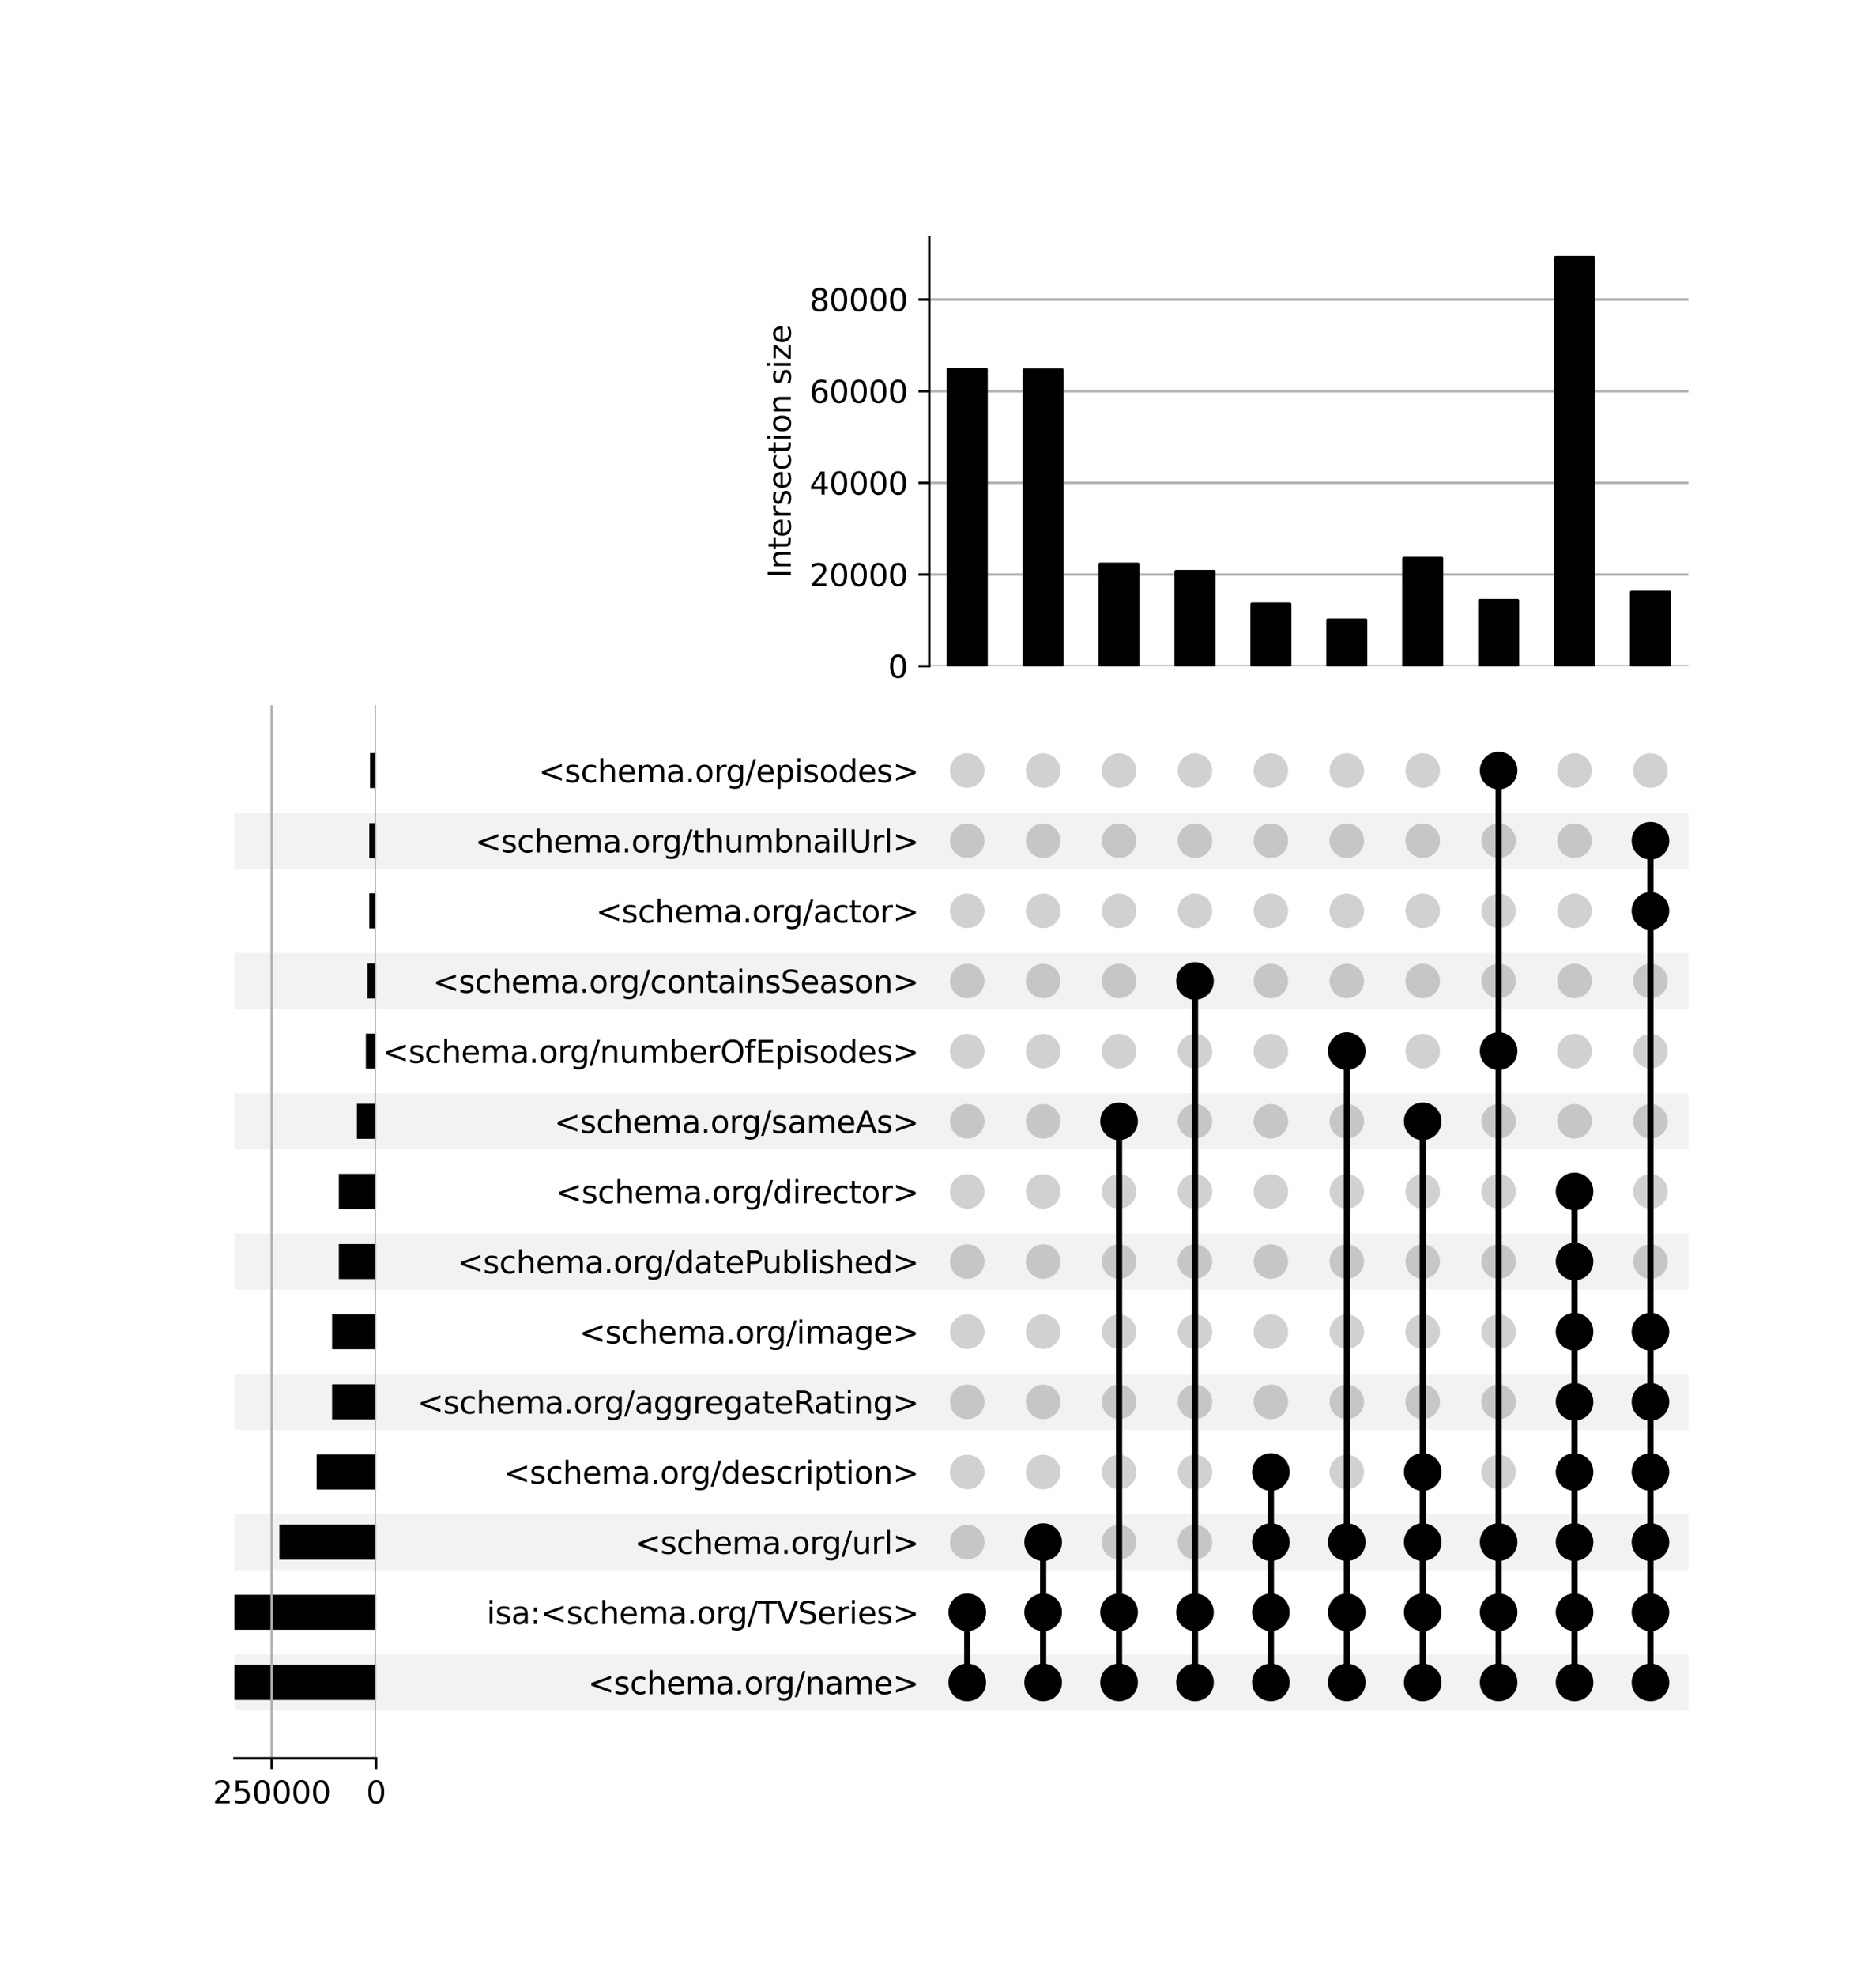 <?xml version="1.0" encoding="utf-8" standalone="no"?>
<!DOCTYPE svg PUBLIC "-//W3C//DTD SVG 1.1//EN"
  "http://www.w3.org/Graphics/SVG/1.1/DTD/svg11.dtd">
<svg xmlns:xlink="http://www.w3.org/1999/xlink" width="608pt" height="640pt" viewBox="0 0 608 640" xmlns="http://www.w3.org/2000/svg" version="1.1">
 <defs>
  <style type="text/css">*{stroke-linejoin: round; stroke-linecap: butt}</style>
 </defs>
 <g id="figure_1">
  <g id="patch_1">
   <path d="M 0 640 
L 608 640 
L 608 0 
L 0 0 
z
" style="fill: #ffffff"/>
  </g>
  <g id="axes_1">
   <g id="patch_2">
    <path d="M 76 554.092 
L 547.2 554.092 
L 547.2 535.915 
L 76 535.915 
z
" clip-path="url(#p501b0173fd)" style="fill-opacity: 0.051"/>
   </g>
   <g id="patch_3">
    <path d="M 76 508.649 
L 547.2 508.649 
L 547.2 490.471 
L 76 490.471 
z
" clip-path="url(#p501b0173fd)" style="fill-opacity: 0.051"/>
   </g>
   <g id="patch_4">
    <path d="M 76 463.205 
L 547.2 463.205 
L 547.2 445.027 
L 76 445.027 
z
" clip-path="url(#p501b0173fd)" style="fill-opacity: 0.051"/>
   </g>
   <g id="patch_5">
    <path d="M 76 417.761 
L 547.2 417.761 
L 547.2 399.583 
L 76 399.583 
z
" clip-path="url(#p501b0173fd)" style="fill-opacity: 0.051"/>
   </g>
   <g id="patch_6">
    <path d="M 76 372.317 
L 547.2 372.317 
L 547.2 354.14 
L 76 354.14 
z
" clip-path="url(#p501b0173fd)" style="fill-opacity: 0.051"/>
   </g>
   <g id="patch_7">
    <path d="M 76 326.873 
L 547.2 326.873 
L 547.2 308.696 
L 76 308.696 
z
" clip-path="url(#p501b0173fd)" style="fill-opacity: 0.051"/>
   </g>
   <g id="patch_8">
    <path d="M 76 281.43 
L 547.2 281.43 
L 547.2 263.252 
L 76 263.252 
z
" clip-path="url(#p501b0173fd)" style="fill-opacity: 0.051"/>
   </g>
   <g id="matplotlib.axis_1"/>
   <g id="matplotlib.axis_2">
    <g id="ytick_1"/>
    <g id="ytick_2"/>
    <g id="ytick_3"/>
    <g id="ytick_4"/>
    <g id="ytick_5"/>
    <g id="ytick_6"/>
    <g id="ytick_7"/>
    <g id="ytick_8"/>
    <g id="ytick_9"/>
    <g id="ytick_10"/>
    <g id="ytick_11"/>
    <g id="ytick_12"/>
    <g id="ytick_13"/>
    <g id="ytick_14"/>
   </g>
  </g>
  <g id="axes_2">
   <g id="matplotlib.axis_3">
    <g id="ytick_15">
     <g id="line2d_1"/>
     <g id="text_1">
      <!-- &lt;schema.org/name&gt; -->
      <g transform="translate(190.539 548.803) scale(0.1 -0.1)">
       <defs>
        <path id="DejaVuSans-3c" d="M 4684 3150 
L 1459 2003 
L 4684 863 
L 4684 294 
L 678 1747 
L 678 2266 
L 4684 3719 
L 4684 3150 
z
" transform="scale(0.016)"/>
        <path id="DejaVuSans-73" d="M 2834 3397 
L 2834 2853 
Q 2591 2978 2328 3040 
Q 2066 3103 1784 3103 
Q 1356 3103 1142 2972 
Q 928 2841 928 2578 
Q 928 2378 1081 2264 
Q 1234 2150 1697 2047 
L 1894 2003 
Q 2506 1872 2764 1633 
Q 3022 1394 3022 966 
Q 3022 478 2636 193 
Q 2250 -91 1575 -91 
Q 1294 -91 989 -36 
Q 684 19 347 128 
L 347 722 
Q 666 556 975 473 
Q 1284 391 1588 391 
Q 1994 391 2212 530 
Q 2431 669 2431 922 
Q 2431 1156 2273 1281 
Q 2116 1406 1581 1522 
L 1381 1569 
Q 847 1681 609 1914 
Q 372 2147 372 2553 
Q 372 3047 722 3315 
Q 1072 3584 1716 3584 
Q 2034 3584 2315 3537 
Q 2597 3491 2834 3397 
z
" transform="scale(0.016)"/>
        <path id="DejaVuSans-63" d="M 3122 3366 
L 3122 2828 
Q 2878 2963 2633 3030 
Q 2388 3097 2138 3097 
Q 1578 3097 1268 2742 
Q 959 2388 959 1747 
Q 959 1106 1268 751 
Q 1578 397 2138 397 
Q 2388 397 2633 464 
Q 2878 531 3122 666 
L 3122 134 
Q 2881 22 2623 -34 
Q 2366 -91 2075 -91 
Q 1284 -91 818 406 
Q 353 903 353 1747 
Q 353 2603 823 3093 
Q 1294 3584 2113 3584 
Q 2378 3584 2631 3529 
Q 2884 3475 3122 3366 
z
" transform="scale(0.016)"/>
        <path id="DejaVuSans-68" d="M 3513 2113 
L 3513 0 
L 2938 0 
L 2938 2094 
Q 2938 2591 2744 2837 
Q 2550 3084 2163 3084 
Q 1697 3084 1428 2787 
Q 1159 2491 1159 1978 
L 1159 0 
L 581 0 
L 581 4863 
L 1159 4863 
L 1159 2956 
Q 1366 3272 1645 3428 
Q 1925 3584 2291 3584 
Q 2894 3584 3203 3211 
Q 3513 2838 3513 2113 
z
" transform="scale(0.016)"/>
        <path id="DejaVuSans-65" d="M 3597 1894 
L 3597 1613 
L 953 1613 
Q 991 1019 1311 708 
Q 1631 397 2203 397 
Q 2534 397 2845 478 
Q 3156 559 3463 722 
L 3463 178 
Q 3153 47 2828 -22 
Q 2503 -91 2169 -91 
Q 1331 -91 842 396 
Q 353 884 353 1716 
Q 353 2575 817 3079 
Q 1281 3584 2069 3584 
Q 2775 3584 3186 3129 
Q 3597 2675 3597 1894 
z
M 3022 2063 
Q 3016 2534 2758 2815 
Q 2500 3097 2075 3097 
Q 1594 3097 1305 2825 
Q 1016 2553 972 2059 
L 3022 2063 
z
" transform="scale(0.016)"/>
        <path id="DejaVuSans-6d" d="M 3328 2828 
Q 3544 3216 3844 3400 
Q 4144 3584 4550 3584 
Q 5097 3584 5394 3201 
Q 5691 2819 5691 2113 
L 5691 0 
L 5113 0 
L 5113 2094 
Q 5113 2597 4934 2840 
Q 4756 3084 4391 3084 
Q 3944 3084 3684 2787 
Q 3425 2491 3425 1978 
L 3425 0 
L 2847 0 
L 2847 2094 
Q 2847 2600 2669 2842 
Q 2491 3084 2119 3084 
Q 1678 3084 1418 2786 
Q 1159 2488 1159 1978 
L 1159 0 
L 581 0 
L 581 3500 
L 1159 3500 
L 1159 2956 
Q 1356 3278 1631 3431 
Q 1906 3584 2284 3584 
Q 2666 3584 2933 3390 
Q 3200 3197 3328 2828 
z
" transform="scale(0.016)"/>
        <path id="DejaVuSans-61" d="M 2194 1759 
Q 1497 1759 1228 1600 
Q 959 1441 959 1056 
Q 959 750 1161 570 
Q 1363 391 1709 391 
Q 2188 391 2477 730 
Q 2766 1069 2766 1631 
L 2766 1759 
L 2194 1759 
z
M 3341 1997 
L 3341 0 
L 2766 0 
L 2766 531 
Q 2569 213 2275 61 
Q 1981 -91 1556 -91 
Q 1019 -91 701 211 
Q 384 513 384 1019 
Q 384 1609 779 1909 
Q 1175 2209 1959 2209 
L 2766 2209 
L 2766 2266 
Q 2766 2663 2505 2880 
Q 2244 3097 1772 3097 
Q 1472 3097 1187 3025 
Q 903 2953 641 2809 
L 641 3341 
Q 956 3463 1253 3523 
Q 1550 3584 1831 3584 
Q 2591 3584 2966 3190 
Q 3341 2797 3341 1997 
z
" transform="scale(0.016)"/>
        <path id="DejaVuSans-2e" d="M 684 794 
L 1344 794 
L 1344 0 
L 684 0 
L 684 794 
z
" transform="scale(0.016)"/>
        <path id="DejaVuSans-6f" d="M 1959 3097 
Q 1497 3097 1228 2736 
Q 959 2375 959 1747 
Q 959 1119 1226 758 
Q 1494 397 1959 397 
Q 2419 397 2687 759 
Q 2956 1122 2956 1747 
Q 2956 2369 2687 2733 
Q 2419 3097 1959 3097 
z
M 1959 3584 
Q 2709 3584 3137 3096 
Q 3566 2609 3566 1747 
Q 3566 888 3137 398 
Q 2709 -91 1959 -91 
Q 1206 -91 779 398 
Q 353 888 353 1747 
Q 353 2609 779 3096 
Q 1206 3584 1959 3584 
z
" transform="scale(0.016)"/>
        <path id="DejaVuSans-72" d="M 2631 2963 
Q 2534 3019 2420 3045 
Q 2306 3072 2169 3072 
Q 1681 3072 1420 2755 
Q 1159 2438 1159 1844 
L 1159 0 
L 581 0 
L 581 3500 
L 1159 3500 
L 1159 2956 
Q 1341 3275 1631 3429 
Q 1922 3584 2338 3584 
Q 2397 3584 2469 3576 
Q 2541 3569 2628 3553 
L 2631 2963 
z
" transform="scale(0.016)"/>
        <path id="DejaVuSans-67" d="M 2906 1791 
Q 2906 2416 2648 2759 
Q 2391 3103 1925 3103 
Q 1463 3103 1205 2759 
Q 947 2416 947 1791 
Q 947 1169 1205 825 
Q 1463 481 1925 481 
Q 2391 481 2648 825 
Q 2906 1169 2906 1791 
z
M 3481 434 
Q 3481 -459 3084 -895 
Q 2688 -1331 1869 -1331 
Q 1566 -1331 1297 -1286 
Q 1028 -1241 775 -1147 
L 775 -588 
Q 1028 -725 1275 -790 
Q 1522 -856 1778 -856 
Q 2344 -856 2625 -561 
Q 2906 -266 2906 331 
L 2906 616 
Q 2728 306 2450 153 
Q 2172 0 1784 0 
Q 1141 0 747 490 
Q 353 981 353 1791 
Q 353 2603 747 3093 
Q 1141 3584 1784 3584 
Q 2172 3584 2450 3431 
Q 2728 3278 2906 2969 
L 2906 3500 
L 3481 3500 
L 3481 434 
z
" transform="scale(0.016)"/>
        <path id="DejaVuSans-2f" d="M 1625 4666 
L 2156 4666 
L 531 -594 
L 0 -594 
L 1625 4666 
z
" transform="scale(0.016)"/>
        <path id="DejaVuSans-6e" d="M 3513 2113 
L 3513 0 
L 2938 0 
L 2938 2094 
Q 2938 2591 2744 2837 
Q 2550 3084 2163 3084 
Q 1697 3084 1428 2787 
Q 1159 2491 1159 1978 
L 1159 0 
L 581 0 
L 581 3500 
L 1159 3500 
L 1159 2956 
Q 1366 3272 1645 3428 
Q 1925 3584 2291 3584 
Q 2894 3584 3203 3211 
Q 3513 2838 3513 2113 
z
" transform="scale(0.016)"/>
        <path id="DejaVuSans-3e" d="M 678 3150 
L 678 3719 
L 4684 2266 
L 4684 1747 
L 678 294 
L 678 863 
L 3897 2003 
L 678 3150 
z
" transform="scale(0.016)"/>
       </defs>
       <use xlink:href="#DejaVuSans-3c"/>
       <use xlink:href="#DejaVuSans-73" x="83.789"/>
       <use xlink:href="#DejaVuSans-63" x="135.889"/>
       <use xlink:href="#DejaVuSans-68" x="190.869"/>
       <use xlink:href="#DejaVuSans-65" x="254.248"/>
       <use xlink:href="#DejaVuSans-6d" x="315.771"/>
       <use xlink:href="#DejaVuSans-61" x="413.184"/>
       <use xlink:href="#DejaVuSans-2e" x="474.463"/>
       <use xlink:href="#DejaVuSans-6f" x="506.25"/>
       <use xlink:href="#DejaVuSans-72" x="567.432"/>
       <use xlink:href="#DejaVuSans-67" x="606.795"/>
       <use xlink:href="#DejaVuSans-2f" x="670.271"/>
       <use xlink:href="#DejaVuSans-6e" x="703.963"/>
       <use xlink:href="#DejaVuSans-61" x="767.342"/>
       <use xlink:href="#DejaVuSans-6d" x="828.621"/>
       <use xlink:href="#DejaVuSans-65" x="926.033"/>
       <use xlink:href="#DejaVuSans-3e" x="987.557"/>
      </g>
     </g>
    </g>
    <g id="ytick_16">
     <g id="line2d_2"/>
     <g id="text_2">
      <!-- isa:&lt;schema.org/TVSeries&gt; -->
      <g transform="translate(157.713 526.081) scale(0.1 -0.1)">
       <defs>
        <path id="DejaVuSans-69" d="M 603 3500 
L 1178 3500 
L 1178 0 
L 603 0 
L 603 3500 
z
M 603 4863 
L 1178 4863 
L 1178 4134 
L 603 4134 
L 603 4863 
z
" transform="scale(0.016)"/>
        <path id="DejaVuSans-3a" d="M 750 794 
L 1409 794 
L 1409 0 
L 750 0 
L 750 794 
z
M 750 3309 
L 1409 3309 
L 1409 2516 
L 750 2516 
L 750 3309 
z
" transform="scale(0.016)"/>
        <path id="DejaVuSans-54" d="M -19 4666 
L 3928 4666 
L 3928 4134 
L 2272 4134 
L 2272 0 
L 1638 0 
L 1638 4134 
L -19 4134 
L -19 4666 
z
" transform="scale(0.016)"/>
        <path id="DejaVuSans-56" d="M 1831 0 
L 50 4666 
L 709 4666 
L 2188 738 
L 3669 4666 
L 4325 4666 
L 2547 0 
L 1831 0 
z
" transform="scale(0.016)"/>
        <path id="DejaVuSans-53" d="M 3425 4513 
L 3425 3897 
Q 3066 4069 2747 4153 
Q 2428 4238 2131 4238 
Q 1616 4238 1336 4038 
Q 1056 3838 1056 3469 
Q 1056 3159 1242 3001 
Q 1428 2844 1947 2747 
L 2328 2669 
Q 3034 2534 3370 2195 
Q 3706 1856 3706 1288 
Q 3706 609 3251 259 
Q 2797 -91 1919 -91 
Q 1588 -91 1214 -16 
Q 841 59 441 206 
L 441 856 
Q 825 641 1194 531 
Q 1563 422 1919 422 
Q 2459 422 2753 634 
Q 3047 847 3047 1241 
Q 3047 1584 2836 1778 
Q 2625 1972 2144 2069 
L 1759 2144 
Q 1053 2284 737 2584 
Q 422 2884 422 3419 
Q 422 4038 858 4394 
Q 1294 4750 2059 4750 
Q 2388 4750 2728 4690 
Q 3069 4631 3425 4513 
z
" transform="scale(0.016)"/>
       </defs>
       <use xlink:href="#DejaVuSans-69"/>
       <use xlink:href="#DejaVuSans-73" x="27.783"/>
       <use xlink:href="#DejaVuSans-61" x="79.883"/>
       <use xlink:href="#DejaVuSans-3a" x="141.162"/>
       <use xlink:href="#DejaVuSans-3c" x="174.854"/>
       <use xlink:href="#DejaVuSans-73" x="258.643"/>
       <use xlink:href="#DejaVuSans-63" x="310.742"/>
       <use xlink:href="#DejaVuSans-68" x="365.723"/>
       <use xlink:href="#DejaVuSans-65" x="429.102"/>
       <use xlink:href="#DejaVuSans-6d" x="490.625"/>
       <use xlink:href="#DejaVuSans-61" x="588.037"/>
       <use xlink:href="#DejaVuSans-2e" x="649.316"/>
       <use xlink:href="#DejaVuSans-6f" x="681.104"/>
       <use xlink:href="#DejaVuSans-72" x="742.285"/>
       <use xlink:href="#DejaVuSans-67" x="781.648"/>
       <use xlink:href="#DejaVuSans-2f" x="845.125"/>
       <use xlink:href="#DejaVuSans-54" x="878.816"/>
       <use xlink:href="#DejaVuSans-56" x="939.9"/>
       <use xlink:href="#DejaVuSans-53" x="1008.309"/>
       <use xlink:href="#DejaVuSans-65" x="1071.785"/>
       <use xlink:href="#DejaVuSans-72" x="1133.309"/>
       <use xlink:href="#DejaVuSans-69" x="1174.422"/>
       <use xlink:href="#DejaVuSans-65" x="1202.205"/>
       <use xlink:href="#DejaVuSans-73" x="1263.729"/>
       <use xlink:href="#DejaVuSans-3e" x="1315.828"/>
      </g>
     </g>
    </g>
    <g id="ytick_17">
     <g id="line2d_3"/>
     <g id="text_3">
      <!-- &lt;schema.org/url&gt; -->
      <g transform="translate(205.672 503.359) scale(0.1 -0.1)">
       <defs>
        <path id="DejaVuSans-75" d="M 544 1381 
L 544 3500 
L 1119 3500 
L 1119 1403 
Q 1119 906 1312 657 
Q 1506 409 1894 409 
Q 2359 409 2629 706 
Q 2900 1003 2900 1516 
L 2900 3500 
L 3475 3500 
L 3475 0 
L 2900 0 
L 2900 538 
Q 2691 219 2414 64 
Q 2138 -91 1772 -91 
Q 1169 -91 856 284 
Q 544 659 544 1381 
z
M 1991 3584 
L 1991 3584 
z
" transform="scale(0.016)"/>
        <path id="DejaVuSans-6c" d="M 603 4863 
L 1178 4863 
L 1178 0 
L 603 0 
L 603 4863 
z
" transform="scale(0.016)"/>
       </defs>
       <use xlink:href="#DejaVuSans-3c"/>
       <use xlink:href="#DejaVuSans-73" x="83.789"/>
       <use xlink:href="#DejaVuSans-63" x="135.889"/>
       <use xlink:href="#DejaVuSans-68" x="190.869"/>
       <use xlink:href="#DejaVuSans-65" x="254.248"/>
       <use xlink:href="#DejaVuSans-6d" x="315.771"/>
       <use xlink:href="#DejaVuSans-61" x="413.184"/>
       <use xlink:href="#DejaVuSans-2e" x="474.463"/>
       <use xlink:href="#DejaVuSans-6f" x="506.25"/>
       <use xlink:href="#DejaVuSans-72" x="567.432"/>
       <use xlink:href="#DejaVuSans-67" x="606.795"/>
       <use xlink:href="#DejaVuSans-2f" x="670.271"/>
       <use xlink:href="#DejaVuSans-75" x="703.963"/>
       <use xlink:href="#DejaVuSans-72" x="767.342"/>
       <use xlink:href="#DejaVuSans-6c" x="808.455"/>
       <use xlink:href="#DejaVuSans-3e" x="836.238"/>
      </g>
     </g>
    </g>
    <g id="ytick_18">
     <g id="line2d_4"/>
     <g id="text_4">
      <!-- &lt;schema.org/description&gt; -->
      <g transform="translate(163.297 480.637) scale(0.1 -0.1)">
       <defs>
        <path id="DejaVuSans-64" d="M 2906 2969 
L 2906 4863 
L 3481 4863 
L 3481 0 
L 2906 0 
L 2906 525 
Q 2725 213 2448 61 
Q 2172 -91 1784 -91 
Q 1150 -91 751 415 
Q 353 922 353 1747 
Q 353 2572 751 3078 
Q 1150 3584 1784 3584 
Q 2172 3584 2448 3432 
Q 2725 3281 2906 2969 
z
M 947 1747 
Q 947 1113 1208 752 
Q 1469 391 1925 391 
Q 2381 391 2643 752 
Q 2906 1113 2906 1747 
Q 2906 2381 2643 2742 
Q 2381 3103 1925 3103 
Q 1469 3103 1208 2742 
Q 947 2381 947 1747 
z
" transform="scale(0.016)"/>
        <path id="DejaVuSans-70" d="M 1159 525 
L 1159 -1331 
L 581 -1331 
L 581 3500 
L 1159 3500 
L 1159 2969 
Q 1341 3281 1617 3432 
Q 1894 3584 2278 3584 
Q 2916 3584 3314 3078 
Q 3713 2572 3713 1747 
Q 3713 922 3314 415 
Q 2916 -91 2278 -91 
Q 1894 -91 1617 61 
Q 1341 213 1159 525 
z
M 3116 1747 
Q 3116 2381 2855 2742 
Q 2594 3103 2138 3103 
Q 1681 3103 1420 2742 
Q 1159 2381 1159 1747 
Q 1159 1113 1420 752 
Q 1681 391 2138 391 
Q 2594 391 2855 752 
Q 3116 1113 3116 1747 
z
" transform="scale(0.016)"/>
        <path id="DejaVuSans-74" d="M 1172 4494 
L 1172 3500 
L 2356 3500 
L 2356 3053 
L 1172 3053 
L 1172 1153 
Q 1172 725 1289 603 
Q 1406 481 1766 481 
L 2356 481 
L 2356 0 
L 1766 0 
Q 1100 0 847 248 
Q 594 497 594 1153 
L 594 3053 
L 172 3053 
L 172 3500 
L 594 3500 
L 594 4494 
L 1172 4494 
z
" transform="scale(0.016)"/>
       </defs>
       <use xlink:href="#DejaVuSans-3c"/>
       <use xlink:href="#DejaVuSans-73" x="83.789"/>
       <use xlink:href="#DejaVuSans-63" x="135.889"/>
       <use xlink:href="#DejaVuSans-68" x="190.869"/>
       <use xlink:href="#DejaVuSans-65" x="254.248"/>
       <use xlink:href="#DejaVuSans-6d" x="315.771"/>
       <use xlink:href="#DejaVuSans-61" x="413.184"/>
       <use xlink:href="#DejaVuSans-2e" x="474.463"/>
       <use xlink:href="#DejaVuSans-6f" x="506.25"/>
       <use xlink:href="#DejaVuSans-72" x="567.432"/>
       <use xlink:href="#DejaVuSans-67" x="606.795"/>
       <use xlink:href="#DejaVuSans-2f" x="670.271"/>
       <use xlink:href="#DejaVuSans-64" x="703.963"/>
       <use xlink:href="#DejaVuSans-65" x="767.439"/>
       <use xlink:href="#DejaVuSans-73" x="828.963"/>
       <use xlink:href="#DejaVuSans-63" x="881.062"/>
       <use xlink:href="#DejaVuSans-72" x="936.043"/>
       <use xlink:href="#DejaVuSans-69" x="977.156"/>
       <use xlink:href="#DejaVuSans-70" x="1004.939"/>
       <use xlink:href="#DejaVuSans-74" x="1068.416"/>
       <use xlink:href="#DejaVuSans-69" x="1107.625"/>
       <use xlink:href="#DejaVuSans-6f" x="1135.408"/>
       <use xlink:href="#DejaVuSans-6e" x="1196.59"/>
       <use xlink:href="#DejaVuSans-3e" x="1259.969"/>
      </g>
     </g>
    </g>
    <g id="ytick_19">
     <g id="line2d_5"/>
     <g id="text_5">
      <!-- &lt;schema.org/aggregateRating&gt; -->
      <g transform="translate(135.249 457.915) scale(0.1 -0.1)">
       <defs>
        <path id="DejaVuSans-52" d="M 2841 2188 
Q 3044 2119 3236 1894 
Q 3428 1669 3622 1275 
L 4263 0 
L 3584 0 
L 2988 1197 
Q 2756 1666 2539 1819 
Q 2322 1972 1947 1972 
L 1259 1972 
L 1259 0 
L 628 0 
L 628 4666 
L 2053 4666 
Q 2853 4666 3247 4331 
Q 3641 3997 3641 3322 
Q 3641 2881 3436 2590 
Q 3231 2300 2841 2188 
z
M 1259 4147 
L 1259 2491 
L 2053 2491 
Q 2509 2491 2742 2702 
Q 2975 2913 2975 3322 
Q 2975 3731 2742 3939 
Q 2509 4147 2053 4147 
L 1259 4147 
z
" transform="scale(0.016)"/>
       </defs>
       <use xlink:href="#DejaVuSans-3c"/>
       <use xlink:href="#DejaVuSans-73" x="83.789"/>
       <use xlink:href="#DejaVuSans-63" x="135.889"/>
       <use xlink:href="#DejaVuSans-68" x="190.869"/>
       <use xlink:href="#DejaVuSans-65" x="254.248"/>
       <use xlink:href="#DejaVuSans-6d" x="315.771"/>
       <use xlink:href="#DejaVuSans-61" x="413.184"/>
       <use xlink:href="#DejaVuSans-2e" x="474.463"/>
       <use xlink:href="#DejaVuSans-6f" x="506.25"/>
       <use xlink:href="#DejaVuSans-72" x="567.432"/>
       <use xlink:href="#DejaVuSans-67" x="606.795"/>
       <use xlink:href="#DejaVuSans-2f" x="670.271"/>
       <use xlink:href="#DejaVuSans-61" x="703.963"/>
       <use xlink:href="#DejaVuSans-67" x="765.242"/>
       <use xlink:href="#DejaVuSans-67" x="828.719"/>
       <use xlink:href="#DejaVuSans-72" x="892.195"/>
       <use xlink:href="#DejaVuSans-65" x="931.059"/>
       <use xlink:href="#DejaVuSans-67" x="992.582"/>
       <use xlink:href="#DejaVuSans-61" x="1056.059"/>
       <use xlink:href="#DejaVuSans-74" x="1117.338"/>
       <use xlink:href="#DejaVuSans-65" x="1156.547"/>
       <use xlink:href="#DejaVuSans-52" x="1218.07"/>
       <use xlink:href="#DejaVuSans-61" x="1285.303"/>
       <use xlink:href="#DejaVuSans-74" x="1346.582"/>
       <use xlink:href="#DejaVuSans-69" x="1385.791"/>
       <use xlink:href="#DejaVuSans-6e" x="1413.574"/>
       <use xlink:href="#DejaVuSans-67" x="1476.953"/>
       <use xlink:href="#DejaVuSans-3e" x="1540.43"/>
      </g>
     </g>
    </g>
    <g id="ytick_20">
     <g id="line2d_6"/>
     <g id="text_6">
      <!-- &lt;schema.org/image&gt; -->
      <g transform="translate(187.75 435.193) scale(0.1 -0.1)">
       <use xlink:href="#DejaVuSans-3c"/>
       <use xlink:href="#DejaVuSans-73" x="83.789"/>
       <use xlink:href="#DejaVuSans-63" x="135.889"/>
       <use xlink:href="#DejaVuSans-68" x="190.869"/>
       <use xlink:href="#DejaVuSans-65" x="254.248"/>
       <use xlink:href="#DejaVuSans-6d" x="315.771"/>
       <use xlink:href="#DejaVuSans-61" x="413.184"/>
       <use xlink:href="#DejaVuSans-2e" x="474.463"/>
       <use xlink:href="#DejaVuSans-6f" x="506.25"/>
       <use xlink:href="#DejaVuSans-72" x="567.432"/>
       <use xlink:href="#DejaVuSans-67" x="606.795"/>
       <use xlink:href="#DejaVuSans-2f" x="670.271"/>
       <use xlink:href="#DejaVuSans-69" x="703.963"/>
       <use xlink:href="#DejaVuSans-6d" x="731.746"/>
       <use xlink:href="#DejaVuSans-61" x="829.158"/>
       <use xlink:href="#DejaVuSans-67" x="890.438"/>
       <use xlink:href="#DejaVuSans-65" x="953.914"/>
       <use xlink:href="#DejaVuSans-3e" x="1015.438"/>
      </g>
     </g>
    </g>
    <g id="ytick_21">
     <g id="line2d_7"/>
     <g id="text_7">
      <!-- &lt;schema.org/datePublished&gt; -->
      <g transform="translate(148.203 412.471) scale(0.1 -0.1)">
       <defs>
        <path id="DejaVuSans-50" d="M 1259 4147 
L 1259 2394 
L 2053 2394 
Q 2494 2394 2734 2622 
Q 2975 2850 2975 3272 
Q 2975 3691 2734 3919 
Q 2494 4147 2053 4147 
L 1259 4147 
z
M 628 4666 
L 2053 4666 
Q 2838 4666 3239 4311 
Q 3641 3956 3641 3272 
Q 3641 2581 3239 2228 
Q 2838 1875 2053 1875 
L 1259 1875 
L 1259 0 
L 628 0 
L 628 4666 
z
" transform="scale(0.016)"/>
        <path id="DejaVuSans-62" d="M 3116 1747 
Q 3116 2381 2855 2742 
Q 2594 3103 2138 3103 
Q 1681 3103 1420 2742 
Q 1159 2381 1159 1747 
Q 1159 1113 1420 752 
Q 1681 391 2138 391 
Q 2594 391 2855 752 
Q 3116 1113 3116 1747 
z
M 1159 2969 
Q 1341 3281 1617 3432 
Q 1894 3584 2278 3584 
Q 2916 3584 3314 3078 
Q 3713 2572 3713 1747 
Q 3713 922 3314 415 
Q 2916 -91 2278 -91 
Q 1894 -91 1617 61 
Q 1341 213 1159 525 
L 1159 0 
L 581 0 
L 581 4863 
L 1159 4863 
L 1159 2969 
z
" transform="scale(0.016)"/>
       </defs>
       <use xlink:href="#DejaVuSans-3c"/>
       <use xlink:href="#DejaVuSans-73" x="83.789"/>
       <use xlink:href="#DejaVuSans-63" x="135.889"/>
       <use xlink:href="#DejaVuSans-68" x="190.869"/>
       <use xlink:href="#DejaVuSans-65" x="254.248"/>
       <use xlink:href="#DejaVuSans-6d" x="315.771"/>
       <use xlink:href="#DejaVuSans-61" x="413.184"/>
       <use xlink:href="#DejaVuSans-2e" x="474.463"/>
       <use xlink:href="#DejaVuSans-6f" x="506.25"/>
       <use xlink:href="#DejaVuSans-72" x="567.432"/>
       <use xlink:href="#DejaVuSans-67" x="606.795"/>
       <use xlink:href="#DejaVuSans-2f" x="670.271"/>
       <use xlink:href="#DejaVuSans-64" x="703.963"/>
       <use xlink:href="#DejaVuSans-61" x="767.439"/>
       <use xlink:href="#DejaVuSans-74" x="828.719"/>
       <use xlink:href="#DejaVuSans-65" x="867.928"/>
       <use xlink:href="#DejaVuSans-50" x="929.451"/>
       <use xlink:href="#DejaVuSans-75" x="988.004"/>
       <use xlink:href="#DejaVuSans-62" x="1051.383"/>
       <use xlink:href="#DejaVuSans-6c" x="1114.859"/>
       <use xlink:href="#DejaVuSans-69" x="1142.643"/>
       <use xlink:href="#DejaVuSans-73" x="1170.426"/>
       <use xlink:href="#DejaVuSans-68" x="1222.525"/>
       <use xlink:href="#DejaVuSans-65" x="1285.904"/>
       <use xlink:href="#DejaVuSans-64" x="1347.428"/>
       <use xlink:href="#DejaVuSans-3e" x="1410.904"/>
      </g>
     </g>
    </g>
    <g id="ytick_22">
     <g id="line2d_8"/>
     <g id="text_8">
      <!-- &lt;schema.org/director&gt; -->
      <g transform="translate(180.085 389.75) scale(0.1 -0.1)">
       <use xlink:href="#DejaVuSans-3c"/>
       <use xlink:href="#DejaVuSans-73" x="83.789"/>
       <use xlink:href="#DejaVuSans-63" x="135.889"/>
       <use xlink:href="#DejaVuSans-68" x="190.869"/>
       <use xlink:href="#DejaVuSans-65" x="254.248"/>
       <use xlink:href="#DejaVuSans-6d" x="315.771"/>
       <use xlink:href="#DejaVuSans-61" x="413.184"/>
       <use xlink:href="#DejaVuSans-2e" x="474.463"/>
       <use xlink:href="#DejaVuSans-6f" x="506.25"/>
       <use xlink:href="#DejaVuSans-72" x="567.432"/>
       <use xlink:href="#DejaVuSans-67" x="606.795"/>
       <use xlink:href="#DejaVuSans-2f" x="670.271"/>
       <use xlink:href="#DejaVuSans-64" x="703.963"/>
       <use xlink:href="#DejaVuSans-69" x="767.439"/>
       <use xlink:href="#DejaVuSans-72" x="795.223"/>
       <use xlink:href="#DejaVuSans-65" x="834.086"/>
       <use xlink:href="#DejaVuSans-63" x="895.609"/>
       <use xlink:href="#DejaVuSans-74" x="950.59"/>
       <use xlink:href="#DejaVuSans-6f" x="989.799"/>
       <use xlink:href="#DejaVuSans-72" x="1050.98"/>
       <use xlink:href="#DejaVuSans-3e" x="1092.094"/>
      </g>
     </g>
    </g>
    <g id="ytick_23">
     <g id="line2d_9"/>
     <g id="text_9">
      <!-- &lt;schema.org/sameAs&gt; -->
      <g transform="translate(179.617 367.028) scale(0.1 -0.1)">
       <defs>
        <path id="DejaVuSans-41" d="M 2188 4044 
L 1331 1722 
L 3047 1722 
L 2188 4044 
z
M 1831 4666 
L 2547 4666 
L 4325 0 
L 3669 0 
L 3244 1197 
L 1141 1197 
L 716 0 
L 50 0 
L 1831 4666 
z
" transform="scale(0.016)"/>
       </defs>
       <use xlink:href="#DejaVuSans-3c"/>
       <use xlink:href="#DejaVuSans-73" x="83.789"/>
       <use xlink:href="#DejaVuSans-63" x="135.889"/>
       <use xlink:href="#DejaVuSans-68" x="190.869"/>
       <use xlink:href="#DejaVuSans-65" x="254.248"/>
       <use xlink:href="#DejaVuSans-6d" x="315.771"/>
       <use xlink:href="#DejaVuSans-61" x="413.184"/>
       <use xlink:href="#DejaVuSans-2e" x="474.463"/>
       <use xlink:href="#DejaVuSans-6f" x="506.25"/>
       <use xlink:href="#DejaVuSans-72" x="567.432"/>
       <use xlink:href="#DejaVuSans-67" x="606.795"/>
       <use xlink:href="#DejaVuSans-2f" x="670.271"/>
       <use xlink:href="#DejaVuSans-73" x="703.963"/>
       <use xlink:href="#DejaVuSans-61" x="756.062"/>
       <use xlink:href="#DejaVuSans-6d" x="817.342"/>
       <use xlink:href="#DejaVuSans-65" x="914.754"/>
       <use xlink:href="#DejaVuSans-41" x="976.277"/>
       <use xlink:href="#DejaVuSans-73" x="1044.686"/>
       <use xlink:href="#DejaVuSans-3e" x="1096.785"/>
      </g>
     </g>
    </g>
    <g id="ytick_24">
     <g id="line2d_10"/>
     <g id="text_10">
      <!-- &lt;schema.org/numberOfEpisodes&gt; -->
      <g transform="translate(123.994 344.306) scale(0.1 -0.1)">
       <defs>
        <path id="DejaVuSans-4f" d="M 2522 4238 
Q 1834 4238 1429 3725 
Q 1025 3213 1025 2328 
Q 1025 1447 1429 934 
Q 1834 422 2522 422 
Q 3209 422 3611 934 
Q 4013 1447 4013 2328 
Q 4013 3213 3611 3725 
Q 3209 4238 2522 4238 
z
M 2522 4750 
Q 3503 4750 4090 4092 
Q 4678 3434 4678 2328 
Q 4678 1225 4090 567 
Q 3503 -91 2522 -91 
Q 1538 -91 948 565 
Q 359 1222 359 2328 
Q 359 3434 948 4092 
Q 1538 4750 2522 4750 
z
" transform="scale(0.016)"/>
        <path id="DejaVuSans-66" d="M 2375 4863 
L 2375 4384 
L 1825 4384 
Q 1516 4384 1395 4259 
Q 1275 4134 1275 3809 
L 1275 3500 
L 2222 3500 
L 2222 3053 
L 1275 3053 
L 1275 0 
L 697 0 
L 697 3053 
L 147 3053 
L 147 3500 
L 697 3500 
L 697 3744 
Q 697 4328 969 4595 
Q 1241 4863 1831 4863 
L 2375 4863 
z
" transform="scale(0.016)"/>
        <path id="DejaVuSans-45" d="M 628 4666 
L 3578 4666 
L 3578 4134 
L 1259 4134 
L 1259 2753 
L 3481 2753 
L 3481 2222 
L 1259 2222 
L 1259 531 
L 3634 531 
L 3634 0 
L 628 0 
L 628 4666 
z
" transform="scale(0.016)"/>
       </defs>
       <use xlink:href="#DejaVuSans-3c"/>
       <use xlink:href="#DejaVuSans-73" x="83.789"/>
       <use xlink:href="#DejaVuSans-63" x="135.889"/>
       <use xlink:href="#DejaVuSans-68" x="190.869"/>
       <use xlink:href="#DejaVuSans-65" x="254.248"/>
       <use xlink:href="#DejaVuSans-6d" x="315.771"/>
       <use xlink:href="#DejaVuSans-61" x="413.184"/>
       <use xlink:href="#DejaVuSans-2e" x="474.463"/>
       <use xlink:href="#DejaVuSans-6f" x="506.25"/>
       <use xlink:href="#DejaVuSans-72" x="567.432"/>
       <use xlink:href="#DejaVuSans-67" x="606.795"/>
       <use xlink:href="#DejaVuSans-2f" x="670.271"/>
       <use xlink:href="#DejaVuSans-6e" x="703.963"/>
       <use xlink:href="#DejaVuSans-75" x="767.342"/>
       <use xlink:href="#DejaVuSans-6d" x="830.721"/>
       <use xlink:href="#DejaVuSans-62" x="928.133"/>
       <use xlink:href="#DejaVuSans-65" x="991.609"/>
       <use xlink:href="#DejaVuSans-72" x="1053.133"/>
       <use xlink:href="#DejaVuSans-4f" x="1094.246"/>
       <use xlink:href="#DejaVuSans-66" x="1172.957"/>
       <use xlink:href="#DejaVuSans-45" x="1208.162"/>
       <use xlink:href="#DejaVuSans-70" x="1271.346"/>
       <use xlink:href="#DejaVuSans-69" x="1334.822"/>
       <use xlink:href="#DejaVuSans-73" x="1362.605"/>
       <use xlink:href="#DejaVuSans-6f" x="1414.705"/>
       <use xlink:href="#DejaVuSans-64" x="1475.887"/>
       <use xlink:href="#DejaVuSans-65" x="1539.363"/>
       <use xlink:href="#DejaVuSans-73" x="1600.887"/>
       <use xlink:href="#DejaVuSans-3e" x="1652.986"/>
      </g>
     </g>
    </g>
    <g id="ytick_25">
     <g id="line2d_11"/>
     <g id="text_11">
      <!-- &lt;schema.org/containsSeason&gt; -->
      <g transform="translate(140.275 321.584) scale(0.1 -0.1)">
       <use xlink:href="#DejaVuSans-3c"/>
       <use xlink:href="#DejaVuSans-73" x="83.789"/>
       <use xlink:href="#DejaVuSans-63" x="135.889"/>
       <use xlink:href="#DejaVuSans-68" x="190.869"/>
       <use xlink:href="#DejaVuSans-65" x="254.248"/>
       <use xlink:href="#DejaVuSans-6d" x="315.771"/>
       <use xlink:href="#DejaVuSans-61" x="413.184"/>
       <use xlink:href="#DejaVuSans-2e" x="474.463"/>
       <use xlink:href="#DejaVuSans-6f" x="506.25"/>
       <use xlink:href="#DejaVuSans-72" x="567.432"/>
       <use xlink:href="#DejaVuSans-67" x="606.795"/>
       <use xlink:href="#DejaVuSans-2f" x="670.271"/>
       <use xlink:href="#DejaVuSans-63" x="703.963"/>
       <use xlink:href="#DejaVuSans-6f" x="758.943"/>
       <use xlink:href="#DejaVuSans-6e" x="820.125"/>
       <use xlink:href="#DejaVuSans-74" x="883.504"/>
       <use xlink:href="#DejaVuSans-61" x="922.713"/>
       <use xlink:href="#DejaVuSans-69" x="983.992"/>
       <use xlink:href="#DejaVuSans-6e" x="1011.775"/>
       <use xlink:href="#DejaVuSans-73" x="1075.154"/>
       <use xlink:href="#DejaVuSans-53" x="1127.254"/>
       <use xlink:href="#DejaVuSans-65" x="1190.73"/>
       <use xlink:href="#DejaVuSans-61" x="1252.254"/>
       <use xlink:href="#DejaVuSans-73" x="1313.533"/>
       <use xlink:href="#DejaVuSans-6f" x="1365.633"/>
       <use xlink:href="#DejaVuSans-6e" x="1426.814"/>
       <use xlink:href="#DejaVuSans-3e" x="1490.193"/>
      </g>
     </g>
    </g>
    <g id="ytick_26">
     <g id="line2d_12"/>
     <g id="text_12">
      <!-- &lt;schema.org/actor&gt; -->
      <g transform="translate(193.122 298.862) scale(0.1 -0.1)">
       <use xlink:href="#DejaVuSans-3c"/>
       <use xlink:href="#DejaVuSans-73" x="83.789"/>
       <use xlink:href="#DejaVuSans-63" x="135.889"/>
       <use xlink:href="#DejaVuSans-68" x="190.869"/>
       <use xlink:href="#DejaVuSans-65" x="254.248"/>
       <use xlink:href="#DejaVuSans-6d" x="315.771"/>
       <use xlink:href="#DejaVuSans-61" x="413.184"/>
       <use xlink:href="#DejaVuSans-2e" x="474.463"/>
       <use xlink:href="#DejaVuSans-6f" x="506.25"/>
       <use xlink:href="#DejaVuSans-72" x="567.432"/>
       <use xlink:href="#DejaVuSans-67" x="606.795"/>
       <use xlink:href="#DejaVuSans-2f" x="670.271"/>
       <use xlink:href="#DejaVuSans-61" x="703.963"/>
       <use xlink:href="#DejaVuSans-63" x="765.242"/>
       <use xlink:href="#DejaVuSans-74" x="820.223"/>
       <use xlink:href="#DejaVuSans-6f" x="859.432"/>
       <use xlink:href="#DejaVuSans-72" x="920.613"/>
       <use xlink:href="#DejaVuSans-3e" x="961.727"/>
      </g>
     </g>
    </g>
    <g id="ytick_27">
     <g id="line2d_13"/>
     <g id="text_13">
      <!-- &lt;schema.org/thumbnailUrl&gt; -->
      <g transform="translate(153.985 276.14) scale(0.1 -0.1)">
       <defs>
        <path id="DejaVuSans-55" d="M 556 4666 
L 1191 4666 
L 1191 1831 
Q 1191 1081 1462 751 
Q 1734 422 2344 422 
Q 2950 422 3222 751 
Q 3494 1081 3494 1831 
L 3494 4666 
L 4128 4666 
L 4128 1753 
Q 4128 841 3676 375 
Q 3225 -91 2344 -91 
Q 1459 -91 1007 375 
Q 556 841 556 1753 
L 556 4666 
z
" transform="scale(0.016)"/>
       </defs>
       <use xlink:href="#DejaVuSans-3c"/>
       <use xlink:href="#DejaVuSans-73" x="83.789"/>
       <use xlink:href="#DejaVuSans-63" x="135.889"/>
       <use xlink:href="#DejaVuSans-68" x="190.869"/>
       <use xlink:href="#DejaVuSans-65" x="254.248"/>
       <use xlink:href="#DejaVuSans-6d" x="315.771"/>
       <use xlink:href="#DejaVuSans-61" x="413.184"/>
       <use xlink:href="#DejaVuSans-2e" x="474.463"/>
       <use xlink:href="#DejaVuSans-6f" x="506.25"/>
       <use xlink:href="#DejaVuSans-72" x="567.432"/>
       <use xlink:href="#DejaVuSans-67" x="606.795"/>
       <use xlink:href="#DejaVuSans-2f" x="670.271"/>
       <use xlink:href="#DejaVuSans-74" x="703.963"/>
       <use xlink:href="#DejaVuSans-68" x="743.172"/>
       <use xlink:href="#DejaVuSans-75" x="806.551"/>
       <use xlink:href="#DejaVuSans-6d" x="869.93"/>
       <use xlink:href="#DejaVuSans-62" x="967.342"/>
       <use xlink:href="#DejaVuSans-6e" x="1030.818"/>
       <use xlink:href="#DejaVuSans-61" x="1094.197"/>
       <use xlink:href="#DejaVuSans-69" x="1155.477"/>
       <use xlink:href="#DejaVuSans-6c" x="1183.26"/>
       <use xlink:href="#DejaVuSans-55" x="1211.043"/>
       <use xlink:href="#DejaVuSans-72" x="1284.236"/>
       <use xlink:href="#DejaVuSans-6c" x="1325.35"/>
       <use xlink:href="#DejaVuSans-3e" x="1353.133"/>
      </g>
     </g>
    </g>
    <g id="ytick_28">
     <g id="line2d_14"/>
     <g id="text_14">
      <!-- &lt;schema.org/episodes&gt; -->
      <g transform="translate(174.58 253.418) scale(0.1 -0.1)">
       <use xlink:href="#DejaVuSans-3c"/>
       <use xlink:href="#DejaVuSans-73" x="83.789"/>
       <use xlink:href="#DejaVuSans-63" x="135.889"/>
       <use xlink:href="#DejaVuSans-68" x="190.869"/>
       <use xlink:href="#DejaVuSans-65" x="254.248"/>
       <use xlink:href="#DejaVuSans-6d" x="315.771"/>
       <use xlink:href="#DejaVuSans-61" x="413.184"/>
       <use xlink:href="#DejaVuSans-2e" x="474.463"/>
       <use xlink:href="#DejaVuSans-6f" x="506.25"/>
       <use xlink:href="#DejaVuSans-72" x="567.432"/>
       <use xlink:href="#DejaVuSans-67" x="606.795"/>
       <use xlink:href="#DejaVuSans-2f" x="670.271"/>
       <use xlink:href="#DejaVuSans-65" x="703.963"/>
       <use xlink:href="#DejaVuSans-70" x="765.486"/>
       <use xlink:href="#DejaVuSans-69" x="828.963"/>
       <use xlink:href="#DejaVuSans-73" x="856.746"/>
       <use xlink:href="#DejaVuSans-6f" x="908.846"/>
       <use xlink:href="#DejaVuSans-64" x="970.027"/>
       <use xlink:href="#DejaVuSans-65" x="1033.504"/>
       <use xlink:href="#DejaVuSans-73" x="1095.027"/>
       <use xlink:href="#DejaVuSans-3e" x="1147.127"/>
      </g>
     </g>
    </g>
   </g>
   <g id="LineCollection_1">
    <path d="M 313.476 545.004 
L 313.476 522.282 
" clip-path="url(#pd7760ce005)" style="fill: none; stroke: #000000; stroke-width: 2"/>
    <path d="M 338.079 545.004 
L 338.079 499.56 
" clip-path="url(#pd7760ce005)" style="fill: none; stroke: #000000; stroke-width: 2"/>
    <path d="M 362.681 545.004 
L 362.681 363.228 
" clip-path="url(#pd7760ce005)" style="fill: none; stroke: #000000; stroke-width: 2"/>
    <path d="M 387.284 545.004 
L 387.284 317.785 
" clip-path="url(#pd7760ce005)" style="fill: none; stroke: #000000; stroke-width: 2"/>
    <path d="M 411.886 545.004 
L 411.886 476.838 
" clip-path="url(#pd7760ce005)" style="fill: none; stroke: #000000; stroke-width: 2"/>
    <path d="M 436.489 545.004 
L 436.489 340.507 
" clip-path="url(#pd7760ce005)" style="fill: none; stroke: #000000; stroke-width: 2"/>
    <path d="M 461.091 545.004 
L 461.091 363.228 
" clip-path="url(#pd7760ce005)" style="fill: none; stroke: #000000; stroke-width: 2"/>
    <path d="M 485.694 545.004 
L 485.694 249.619 
" clip-path="url(#pd7760ce005)" style="fill: none; stroke: #000000; stroke-width: 2"/>
    <path d="M 510.296 545.004 
L 510.296 385.95 
" clip-path="url(#pd7760ce005)" style="fill: none; stroke: #000000; stroke-width: 2"/>
    <path d="M 534.899 545.004 
L 534.899 272.341 
" clip-path="url(#pd7760ce005)" style="fill: none; stroke: #000000; stroke-width: 2"/>
   </g>
   <g id="PathCollection_1">
    <defs>
     <path id="C0_0_bb494ff851" d="M 0 5.6 
C 1.485 5.6 2.91 5.01 3.96 3.96 
C 5.01 2.91 5.6 1.485 5.6 -0 
C 5.6 -1.485 5.01 -2.91 3.96 -3.96 
C 2.91 -5.01 1.485 -5.6 0 -5.6 
C -1.485 -5.6 -2.91 -5.01 -3.96 -3.96 
C -5.01 -2.91 -5.6 -1.485 -5.6 0 
C -5.6 1.485 -5.01 2.91 -3.96 3.96 
C -2.91 5.01 -1.485 5.6 0 5.6 
z
"/>
    </defs>
    <g clip-path="url(#pd7760ce005)">
     <use xlink:href="#C0_0_bb494ff851" x="313.476" y="545.004" style="stroke: #000000"/>
    </g>
    <g clip-path="url(#pd7760ce005)">
     <use xlink:href="#C0_0_bb494ff851" x="313.476" y="522.282" style="stroke: #000000"/>
    </g>
    <g clip-path="url(#pd7760ce005)">
     <use xlink:href="#C0_0_bb494ff851" x="313.476" y="499.56" style="fill-opacity: 0.18"/>
    </g>
    <g clip-path="url(#pd7760ce005)">
     <use xlink:href="#C0_0_bb494ff851" x="313.476" y="476.838" style="fill-opacity: 0.18"/>
    </g>
    <g clip-path="url(#pd7760ce005)">
     <use xlink:href="#C0_0_bb494ff851" x="313.476" y="454.116" style="fill-opacity: 0.18"/>
    </g>
    <g clip-path="url(#pd7760ce005)">
     <use xlink:href="#C0_0_bb494ff851" x="313.476" y="431.394" style="fill-opacity: 0.18"/>
    </g>
    <g clip-path="url(#pd7760ce005)">
     <use xlink:href="#C0_0_bb494ff851" x="313.476" y="408.672" style="fill-opacity: 0.18"/>
    </g>
    <g clip-path="url(#pd7760ce005)">
     <use xlink:href="#C0_0_bb494ff851" x="313.476" y="385.95" style="fill-opacity: 0.18"/>
    </g>
    <g clip-path="url(#pd7760ce005)">
     <use xlink:href="#C0_0_bb494ff851" x="313.476" y="363.228" style="fill-opacity: 0.18"/>
    </g>
    <g clip-path="url(#pd7760ce005)">
     <use xlink:href="#C0_0_bb494ff851" x="313.476" y="340.507" style="fill-opacity: 0.18"/>
    </g>
    <g clip-path="url(#pd7760ce005)">
     <use xlink:href="#C0_0_bb494ff851" x="313.476" y="317.785" style="fill-opacity: 0.18"/>
    </g>
    <g clip-path="url(#pd7760ce005)">
     <use xlink:href="#C0_0_bb494ff851" x="313.476" y="295.063" style="fill-opacity: 0.18"/>
    </g>
    <g clip-path="url(#pd7760ce005)">
     <use xlink:href="#C0_0_bb494ff851" x="313.476" y="272.341" style="fill-opacity: 0.18"/>
    </g>
    <g clip-path="url(#pd7760ce005)">
     <use xlink:href="#C0_0_bb494ff851" x="313.476" y="249.619" style="fill-opacity: 0.18"/>
    </g>
    <g clip-path="url(#pd7760ce005)">
     <use xlink:href="#C0_0_bb494ff851" x="338.079" y="545.004" style="stroke: #000000"/>
    </g>
    <g clip-path="url(#pd7760ce005)">
     <use xlink:href="#C0_0_bb494ff851" x="338.079" y="522.282" style="stroke: #000000"/>
    </g>
    <g clip-path="url(#pd7760ce005)">
     <use xlink:href="#C0_0_bb494ff851" x="338.079" y="499.56" style="stroke: #000000"/>
    </g>
    <g clip-path="url(#pd7760ce005)">
     <use xlink:href="#C0_0_bb494ff851" x="338.079" y="476.838" style="fill-opacity: 0.18"/>
    </g>
    <g clip-path="url(#pd7760ce005)">
     <use xlink:href="#C0_0_bb494ff851" x="338.079" y="454.116" style="fill-opacity: 0.18"/>
    </g>
    <g clip-path="url(#pd7760ce005)">
     <use xlink:href="#C0_0_bb494ff851" x="338.079" y="431.394" style="fill-opacity: 0.18"/>
    </g>
    <g clip-path="url(#pd7760ce005)">
     <use xlink:href="#C0_0_bb494ff851" x="338.079" y="408.672" style="fill-opacity: 0.18"/>
    </g>
    <g clip-path="url(#pd7760ce005)">
     <use xlink:href="#C0_0_bb494ff851" x="338.079" y="385.95" style="fill-opacity: 0.18"/>
    </g>
    <g clip-path="url(#pd7760ce005)">
     <use xlink:href="#C0_0_bb494ff851" x="338.079" y="363.228" style="fill-opacity: 0.18"/>
    </g>
    <g clip-path="url(#pd7760ce005)">
     <use xlink:href="#C0_0_bb494ff851" x="338.079" y="340.507" style="fill-opacity: 0.18"/>
    </g>
    <g clip-path="url(#pd7760ce005)">
     <use xlink:href="#C0_0_bb494ff851" x="338.079" y="317.785" style="fill-opacity: 0.18"/>
    </g>
    <g clip-path="url(#pd7760ce005)">
     <use xlink:href="#C0_0_bb494ff851" x="338.079" y="295.063" style="fill-opacity: 0.18"/>
    </g>
    <g clip-path="url(#pd7760ce005)">
     <use xlink:href="#C0_0_bb494ff851" x="338.079" y="272.341" style="fill-opacity: 0.18"/>
    </g>
    <g clip-path="url(#pd7760ce005)">
     <use xlink:href="#C0_0_bb494ff851" x="338.079" y="249.619" style="fill-opacity: 0.18"/>
    </g>
    <g clip-path="url(#pd7760ce005)">
     <use xlink:href="#C0_0_bb494ff851" x="362.681" y="545.004" style="stroke: #000000"/>
    </g>
    <g clip-path="url(#pd7760ce005)">
     <use xlink:href="#C0_0_bb494ff851" x="362.681" y="522.282" style="stroke: #000000"/>
    </g>
    <g clip-path="url(#pd7760ce005)">
     <use xlink:href="#C0_0_bb494ff851" x="362.681" y="499.56" style="fill-opacity: 0.18"/>
    </g>
    <g clip-path="url(#pd7760ce005)">
     <use xlink:href="#C0_0_bb494ff851" x="362.681" y="476.838" style="fill-opacity: 0.18"/>
    </g>
    <g clip-path="url(#pd7760ce005)">
     <use xlink:href="#C0_0_bb494ff851" x="362.681" y="454.116" style="fill-opacity: 0.18"/>
    </g>
    <g clip-path="url(#pd7760ce005)">
     <use xlink:href="#C0_0_bb494ff851" x="362.681" y="431.394" style="fill-opacity: 0.18"/>
    </g>
    <g clip-path="url(#pd7760ce005)">
     <use xlink:href="#C0_0_bb494ff851" x="362.681" y="408.672" style="fill-opacity: 0.18"/>
    </g>
    <g clip-path="url(#pd7760ce005)">
     <use xlink:href="#C0_0_bb494ff851" x="362.681" y="385.95" style="fill-opacity: 0.18"/>
    </g>
    <g clip-path="url(#pd7760ce005)">
     <use xlink:href="#C0_0_bb494ff851" x="362.681" y="363.228" style="stroke: #000000"/>
    </g>
    <g clip-path="url(#pd7760ce005)">
     <use xlink:href="#C0_0_bb494ff851" x="362.681" y="340.507" style="fill-opacity: 0.18"/>
    </g>
    <g clip-path="url(#pd7760ce005)">
     <use xlink:href="#C0_0_bb494ff851" x="362.681" y="317.785" style="fill-opacity: 0.18"/>
    </g>
    <g clip-path="url(#pd7760ce005)">
     <use xlink:href="#C0_0_bb494ff851" x="362.681" y="295.063" style="fill-opacity: 0.18"/>
    </g>
    <g clip-path="url(#pd7760ce005)">
     <use xlink:href="#C0_0_bb494ff851" x="362.681" y="272.341" style="fill-opacity: 0.18"/>
    </g>
    <g clip-path="url(#pd7760ce005)">
     <use xlink:href="#C0_0_bb494ff851" x="362.681" y="249.619" style="fill-opacity: 0.18"/>
    </g>
    <g clip-path="url(#pd7760ce005)">
     <use xlink:href="#C0_0_bb494ff851" x="387.284" y="545.004" style="stroke: #000000"/>
    </g>
    <g clip-path="url(#pd7760ce005)">
     <use xlink:href="#C0_0_bb494ff851" x="387.284" y="522.282" style="stroke: #000000"/>
    </g>
    <g clip-path="url(#pd7760ce005)">
     <use xlink:href="#C0_0_bb494ff851" x="387.284" y="499.56" style="fill-opacity: 0.18"/>
    </g>
    <g clip-path="url(#pd7760ce005)">
     <use xlink:href="#C0_0_bb494ff851" x="387.284" y="476.838" style="fill-opacity: 0.18"/>
    </g>
    <g clip-path="url(#pd7760ce005)">
     <use xlink:href="#C0_0_bb494ff851" x="387.284" y="454.116" style="fill-opacity: 0.18"/>
    </g>
    <g clip-path="url(#pd7760ce005)">
     <use xlink:href="#C0_0_bb494ff851" x="387.284" y="431.394" style="fill-opacity: 0.18"/>
    </g>
    <g clip-path="url(#pd7760ce005)">
     <use xlink:href="#C0_0_bb494ff851" x="387.284" y="408.672" style="fill-opacity: 0.18"/>
    </g>
    <g clip-path="url(#pd7760ce005)">
     <use xlink:href="#C0_0_bb494ff851" x="387.284" y="385.95" style="fill-opacity: 0.18"/>
    </g>
    <g clip-path="url(#pd7760ce005)">
     <use xlink:href="#C0_0_bb494ff851" x="387.284" y="363.228" style="fill-opacity: 0.18"/>
    </g>
    <g clip-path="url(#pd7760ce005)">
     <use xlink:href="#C0_0_bb494ff851" x="387.284" y="340.507" style="fill-opacity: 0.18"/>
    </g>
    <g clip-path="url(#pd7760ce005)">
     <use xlink:href="#C0_0_bb494ff851" x="387.284" y="317.785" style="stroke: #000000"/>
    </g>
    <g clip-path="url(#pd7760ce005)">
     <use xlink:href="#C0_0_bb494ff851" x="387.284" y="295.063" style="fill-opacity: 0.18"/>
    </g>
    <g clip-path="url(#pd7760ce005)">
     <use xlink:href="#C0_0_bb494ff851" x="387.284" y="272.341" style="fill-opacity: 0.18"/>
    </g>
    <g clip-path="url(#pd7760ce005)">
     <use xlink:href="#C0_0_bb494ff851" x="387.284" y="249.619" style="fill-opacity: 0.18"/>
    </g>
    <g clip-path="url(#pd7760ce005)">
     <use xlink:href="#C0_0_bb494ff851" x="411.886" y="545.004" style="stroke: #000000"/>
    </g>
    <g clip-path="url(#pd7760ce005)">
     <use xlink:href="#C0_0_bb494ff851" x="411.886" y="522.282" style="stroke: #000000"/>
    </g>
    <g clip-path="url(#pd7760ce005)">
     <use xlink:href="#C0_0_bb494ff851" x="411.886" y="499.56" style="stroke: #000000"/>
    </g>
    <g clip-path="url(#pd7760ce005)">
     <use xlink:href="#C0_0_bb494ff851" x="411.886" y="476.838" style="stroke: #000000"/>
    </g>
    <g clip-path="url(#pd7760ce005)">
     <use xlink:href="#C0_0_bb494ff851" x="411.886" y="454.116" style="fill-opacity: 0.18"/>
    </g>
    <g clip-path="url(#pd7760ce005)">
     <use xlink:href="#C0_0_bb494ff851" x="411.886" y="431.394" style="fill-opacity: 0.18"/>
    </g>
    <g clip-path="url(#pd7760ce005)">
     <use xlink:href="#C0_0_bb494ff851" x="411.886" y="408.672" style="fill-opacity: 0.18"/>
    </g>
    <g clip-path="url(#pd7760ce005)">
     <use xlink:href="#C0_0_bb494ff851" x="411.886" y="385.95" style="fill-opacity: 0.18"/>
    </g>
    <g clip-path="url(#pd7760ce005)">
     <use xlink:href="#C0_0_bb494ff851" x="411.886" y="363.228" style="fill-opacity: 0.18"/>
    </g>
    <g clip-path="url(#pd7760ce005)">
     <use xlink:href="#C0_0_bb494ff851" x="411.886" y="340.507" style="fill-opacity: 0.18"/>
    </g>
    <g clip-path="url(#pd7760ce005)">
     <use xlink:href="#C0_0_bb494ff851" x="411.886" y="317.785" style="fill-opacity: 0.18"/>
    </g>
    <g clip-path="url(#pd7760ce005)">
     <use xlink:href="#C0_0_bb494ff851" x="411.886" y="295.063" style="fill-opacity: 0.18"/>
    </g>
    <g clip-path="url(#pd7760ce005)">
     <use xlink:href="#C0_0_bb494ff851" x="411.886" y="272.341" style="fill-opacity: 0.18"/>
    </g>
    <g clip-path="url(#pd7760ce005)">
     <use xlink:href="#C0_0_bb494ff851" x="411.886" y="249.619" style="fill-opacity: 0.18"/>
    </g>
    <g clip-path="url(#pd7760ce005)">
     <use xlink:href="#C0_0_bb494ff851" x="436.489" y="545.004" style="stroke: #000000"/>
    </g>
    <g clip-path="url(#pd7760ce005)">
     <use xlink:href="#C0_0_bb494ff851" x="436.489" y="522.282" style="stroke: #000000"/>
    </g>
    <g clip-path="url(#pd7760ce005)">
     <use xlink:href="#C0_0_bb494ff851" x="436.489" y="499.56" style="stroke: #000000"/>
    </g>
    <g clip-path="url(#pd7760ce005)">
     <use xlink:href="#C0_0_bb494ff851" x="436.489" y="476.838" style="fill-opacity: 0.18"/>
    </g>
    <g clip-path="url(#pd7760ce005)">
     <use xlink:href="#C0_0_bb494ff851" x="436.489" y="454.116" style="fill-opacity: 0.18"/>
    </g>
    <g clip-path="url(#pd7760ce005)">
     <use xlink:href="#C0_0_bb494ff851" x="436.489" y="431.394" style="fill-opacity: 0.18"/>
    </g>
    <g clip-path="url(#pd7760ce005)">
     <use xlink:href="#C0_0_bb494ff851" x="436.489" y="408.672" style="fill-opacity: 0.18"/>
    </g>
    <g clip-path="url(#pd7760ce005)">
     <use xlink:href="#C0_0_bb494ff851" x="436.489" y="385.95" style="fill-opacity: 0.18"/>
    </g>
    <g clip-path="url(#pd7760ce005)">
     <use xlink:href="#C0_0_bb494ff851" x="436.489" y="363.228" style="fill-opacity: 0.18"/>
    </g>
    <g clip-path="url(#pd7760ce005)">
     <use xlink:href="#C0_0_bb494ff851" x="436.489" y="340.507" style="stroke: #000000"/>
    </g>
    <g clip-path="url(#pd7760ce005)">
     <use xlink:href="#C0_0_bb494ff851" x="436.489" y="317.785" style="fill-opacity: 0.18"/>
    </g>
    <g clip-path="url(#pd7760ce005)">
     <use xlink:href="#C0_0_bb494ff851" x="436.489" y="295.063" style="fill-opacity: 0.18"/>
    </g>
    <g clip-path="url(#pd7760ce005)">
     <use xlink:href="#C0_0_bb494ff851" x="436.489" y="272.341" style="fill-opacity: 0.18"/>
    </g>
    <g clip-path="url(#pd7760ce005)">
     <use xlink:href="#C0_0_bb494ff851" x="436.489" y="249.619" style="fill-opacity: 0.18"/>
    </g>
    <g clip-path="url(#pd7760ce005)">
     <use xlink:href="#C0_0_bb494ff851" x="461.091" y="545.004" style="stroke: #000000"/>
    </g>
    <g clip-path="url(#pd7760ce005)">
     <use xlink:href="#C0_0_bb494ff851" x="461.091" y="522.282" style="stroke: #000000"/>
    </g>
    <g clip-path="url(#pd7760ce005)">
     <use xlink:href="#C0_0_bb494ff851" x="461.091" y="499.56" style="stroke: #000000"/>
    </g>
    <g clip-path="url(#pd7760ce005)">
     <use xlink:href="#C0_0_bb494ff851" x="461.091" y="476.838" style="stroke: #000000"/>
    </g>
    <g clip-path="url(#pd7760ce005)">
     <use xlink:href="#C0_0_bb494ff851" x="461.091" y="454.116" style="fill-opacity: 0.18"/>
    </g>
    <g clip-path="url(#pd7760ce005)">
     <use xlink:href="#C0_0_bb494ff851" x="461.091" y="431.394" style="fill-opacity: 0.18"/>
    </g>
    <g clip-path="url(#pd7760ce005)">
     <use xlink:href="#C0_0_bb494ff851" x="461.091" y="408.672" style="fill-opacity: 0.18"/>
    </g>
    <g clip-path="url(#pd7760ce005)">
     <use xlink:href="#C0_0_bb494ff851" x="461.091" y="385.95" style="fill-opacity: 0.18"/>
    </g>
    <g clip-path="url(#pd7760ce005)">
     <use xlink:href="#C0_0_bb494ff851" x="461.091" y="363.228" style="stroke: #000000"/>
    </g>
    <g clip-path="url(#pd7760ce005)">
     <use xlink:href="#C0_0_bb494ff851" x="461.091" y="340.507" style="fill-opacity: 0.18"/>
    </g>
    <g clip-path="url(#pd7760ce005)">
     <use xlink:href="#C0_0_bb494ff851" x="461.091" y="317.785" style="fill-opacity: 0.18"/>
    </g>
    <g clip-path="url(#pd7760ce005)">
     <use xlink:href="#C0_0_bb494ff851" x="461.091" y="295.063" style="fill-opacity: 0.18"/>
    </g>
    <g clip-path="url(#pd7760ce005)">
     <use xlink:href="#C0_0_bb494ff851" x="461.091" y="272.341" style="fill-opacity: 0.18"/>
    </g>
    <g clip-path="url(#pd7760ce005)">
     <use xlink:href="#C0_0_bb494ff851" x="461.091" y="249.619" style="fill-opacity: 0.18"/>
    </g>
    <g clip-path="url(#pd7760ce005)">
     <use xlink:href="#C0_0_bb494ff851" x="485.694" y="545.004" style="stroke: #000000"/>
    </g>
    <g clip-path="url(#pd7760ce005)">
     <use xlink:href="#C0_0_bb494ff851" x="485.694" y="522.282" style="stroke: #000000"/>
    </g>
    <g clip-path="url(#pd7760ce005)">
     <use xlink:href="#C0_0_bb494ff851" x="485.694" y="499.56" style="stroke: #000000"/>
    </g>
    <g clip-path="url(#pd7760ce005)">
     <use xlink:href="#C0_0_bb494ff851" x="485.694" y="476.838" style="fill-opacity: 0.18"/>
    </g>
    <g clip-path="url(#pd7760ce005)">
     <use xlink:href="#C0_0_bb494ff851" x="485.694" y="454.116" style="fill-opacity: 0.18"/>
    </g>
    <g clip-path="url(#pd7760ce005)">
     <use xlink:href="#C0_0_bb494ff851" x="485.694" y="431.394" style="fill-opacity: 0.18"/>
    </g>
    <g clip-path="url(#pd7760ce005)">
     <use xlink:href="#C0_0_bb494ff851" x="485.694" y="408.672" style="fill-opacity: 0.18"/>
    </g>
    <g clip-path="url(#pd7760ce005)">
     <use xlink:href="#C0_0_bb494ff851" x="485.694" y="385.95" style="fill-opacity: 0.18"/>
    </g>
    <g clip-path="url(#pd7760ce005)">
     <use xlink:href="#C0_0_bb494ff851" x="485.694" y="363.228" style="fill-opacity: 0.18"/>
    </g>
    <g clip-path="url(#pd7760ce005)">
     <use xlink:href="#C0_0_bb494ff851" x="485.694" y="340.507" style="stroke: #000000"/>
    </g>
    <g clip-path="url(#pd7760ce005)">
     <use xlink:href="#C0_0_bb494ff851" x="485.694" y="317.785" style="fill-opacity: 0.18"/>
    </g>
    <g clip-path="url(#pd7760ce005)">
     <use xlink:href="#C0_0_bb494ff851" x="485.694" y="295.063" style="fill-opacity: 0.18"/>
    </g>
    <g clip-path="url(#pd7760ce005)">
     <use xlink:href="#C0_0_bb494ff851" x="485.694" y="272.341" style="fill-opacity: 0.18"/>
    </g>
    <g clip-path="url(#pd7760ce005)">
     <use xlink:href="#C0_0_bb494ff851" x="485.694" y="249.619" style="stroke: #000000"/>
    </g>
    <g clip-path="url(#pd7760ce005)">
     <use xlink:href="#C0_0_bb494ff851" x="510.296" y="545.004" style="stroke: #000000"/>
    </g>
    <g clip-path="url(#pd7760ce005)">
     <use xlink:href="#C0_0_bb494ff851" x="510.296" y="522.282" style="stroke: #000000"/>
    </g>
    <g clip-path="url(#pd7760ce005)">
     <use xlink:href="#C0_0_bb494ff851" x="510.296" y="499.56" style="stroke: #000000"/>
    </g>
    <g clip-path="url(#pd7760ce005)">
     <use xlink:href="#C0_0_bb494ff851" x="510.296" y="476.838" style="stroke: #000000"/>
    </g>
    <g clip-path="url(#pd7760ce005)">
     <use xlink:href="#C0_0_bb494ff851" x="510.296" y="454.116" style="stroke: #000000"/>
    </g>
    <g clip-path="url(#pd7760ce005)">
     <use xlink:href="#C0_0_bb494ff851" x="510.296" y="431.394" style="stroke: #000000"/>
    </g>
    <g clip-path="url(#pd7760ce005)">
     <use xlink:href="#C0_0_bb494ff851" x="510.296" y="408.672" style="stroke: #000000"/>
    </g>
    <g clip-path="url(#pd7760ce005)">
     <use xlink:href="#C0_0_bb494ff851" x="510.296" y="385.95" style="stroke: #000000"/>
    </g>
    <g clip-path="url(#pd7760ce005)">
     <use xlink:href="#C0_0_bb494ff851" x="510.296" y="363.228" style="fill-opacity: 0.18"/>
    </g>
    <g clip-path="url(#pd7760ce005)">
     <use xlink:href="#C0_0_bb494ff851" x="510.296" y="340.507" style="fill-opacity: 0.18"/>
    </g>
    <g clip-path="url(#pd7760ce005)">
     <use xlink:href="#C0_0_bb494ff851" x="510.296" y="317.785" style="fill-opacity: 0.18"/>
    </g>
    <g clip-path="url(#pd7760ce005)">
     <use xlink:href="#C0_0_bb494ff851" x="510.296" y="295.063" style="fill-opacity: 0.18"/>
    </g>
    <g clip-path="url(#pd7760ce005)">
     <use xlink:href="#C0_0_bb494ff851" x="510.296" y="272.341" style="fill-opacity: 0.18"/>
    </g>
    <g clip-path="url(#pd7760ce005)">
     <use xlink:href="#C0_0_bb494ff851" x="510.296" y="249.619" style="fill-opacity: 0.18"/>
    </g>
    <g clip-path="url(#pd7760ce005)">
     <use xlink:href="#C0_0_bb494ff851" x="534.899" y="545.004" style="stroke: #000000"/>
    </g>
    <g clip-path="url(#pd7760ce005)">
     <use xlink:href="#C0_0_bb494ff851" x="534.899" y="522.282" style="stroke: #000000"/>
    </g>
    <g clip-path="url(#pd7760ce005)">
     <use xlink:href="#C0_0_bb494ff851" x="534.899" y="499.56" style="stroke: #000000"/>
    </g>
    <g clip-path="url(#pd7760ce005)">
     <use xlink:href="#C0_0_bb494ff851" x="534.899" y="476.838" style="stroke: #000000"/>
    </g>
    <g clip-path="url(#pd7760ce005)">
     <use xlink:href="#C0_0_bb494ff851" x="534.899" y="454.116" style="stroke: #000000"/>
    </g>
    <g clip-path="url(#pd7760ce005)">
     <use xlink:href="#C0_0_bb494ff851" x="534.899" y="431.394" style="stroke: #000000"/>
    </g>
    <g clip-path="url(#pd7760ce005)">
     <use xlink:href="#C0_0_bb494ff851" x="534.899" y="408.672" style="fill-opacity: 0.18"/>
    </g>
    <g clip-path="url(#pd7760ce005)">
     <use xlink:href="#C0_0_bb494ff851" x="534.899" y="385.95" style="fill-opacity: 0.18"/>
    </g>
    <g clip-path="url(#pd7760ce005)">
     <use xlink:href="#C0_0_bb494ff851" x="534.899" y="363.228" style="fill-opacity: 0.18"/>
    </g>
    <g clip-path="url(#pd7760ce005)">
     <use xlink:href="#C0_0_bb494ff851" x="534.899" y="340.507" style="fill-opacity: 0.18"/>
    </g>
    <g clip-path="url(#pd7760ce005)">
     <use xlink:href="#C0_0_bb494ff851" x="534.899" y="317.785" style="fill-opacity: 0.18"/>
    </g>
    <g clip-path="url(#pd7760ce005)">
     <use xlink:href="#C0_0_bb494ff851" x="534.899" y="295.063" style="stroke: #000000"/>
    </g>
    <g clip-path="url(#pd7760ce005)">
     <use xlink:href="#C0_0_bb494ff851" x="534.899" y="272.341" style="stroke: #000000"/>
    </g>
    <g clip-path="url(#pd7760ce005)">
     <use xlink:href="#C0_0_bb494ff851" x="534.899" y="249.619" style="fill-opacity: 0.18"/>
    </g>
   </g>
  </g>
  <g id="axes_3">
   <g id="patch_9">
    <path d="M 121.869 550.684 
L 76 550.684 
L 76 539.323 
L 121.869 539.323 
z
" clip-path="url(#pefcb094e08)"/>
   </g>
   <g id="patch_10">
    <path d="M 121.869 527.962 
L 76 527.962 
L 76 516.601 
L 121.869 516.601 
z
" clip-path="url(#pefcb094e08)"/>
   </g>
   <g id="patch_11">
    <path d="M 121.869 505.24 
L 90.567 505.24 
L 90.567 493.879 
L 121.869 493.879 
z
" clip-path="url(#pefcb094e08)"/>
   </g>
   <g id="patch_12">
    <path d="M 121.869 482.518 
L 102.611 482.518 
L 102.611 471.157 
L 121.869 471.157 
z
" clip-path="url(#pefcb094e08)"/>
   </g>
   <g id="patch_13">
    <path d="M 121.869 459.796 
L 107.627 459.796 
L 107.627 448.436 
L 121.869 448.436 
z
" clip-path="url(#pefcb094e08)"/>
   </g>
   <g id="patch_14">
    <path d="M 121.869 437.075 
L 107.627 437.075 
L 107.627 425.714 
L 121.869 425.714 
z
" clip-path="url(#pefcb094e08)"/>
   </g>
   <g id="patch_15">
    <path d="M 121.869 414.353 
L 109.809 414.353 
L 109.809 402.992 
L 121.869 402.992 
z
" clip-path="url(#pefcb094e08)"/>
   </g>
   <g id="patch_16">
    <path d="M 121.869 391.631 
L 109.809 391.631 
L 109.809 380.27 
L 121.869 380.27 
z
" clip-path="url(#pefcb094e08)"/>
   </g>
   <g id="patch_17">
    <path d="M 121.869 368.909 
L 115.674 368.909 
L 115.674 357.548 
L 121.869 357.548 
z
" clip-path="url(#pefcb094e08)"/>
   </g>
   <g id="patch_18">
    <path d="M 121.869 346.187 
L 118.571 346.187 
L 118.571 334.826 
L 121.869 334.826 
z
" clip-path="url(#pefcb094e08)"/>
   </g>
   <g id="patch_19">
    <path d="M 121.869 323.465 
L 119.073 323.465 
L 119.073 312.104 
L 121.869 312.104 
z
" clip-path="url(#pefcb094e08)"/>
   </g>
   <g id="patch_20">
    <path d="M 121.869 300.743 
L 119.688 300.743 
L 119.688 289.382 
L 121.869 289.382 
z
" clip-path="url(#pefcb094e08)"/>
   </g>
   <g id="patch_21">
    <path d="M 121.869 278.021 
L 119.688 278.021 
L 119.688 266.66 
L 121.869 266.66 
z
" clip-path="url(#pefcb094e08)"/>
   </g>
   <g id="patch_22">
    <path d="M 121.869 255.299 
L 119.933 255.299 
L 119.933 243.938 
L 121.869 243.938 
z
" clip-path="url(#pefcb094e08)"/>
   </g>
   <g id="matplotlib.axis_4">
    <g id="xtick_1">
     <g id="line2d_15">
      <path d="M 121.869 569.6 
L 121.869 228.431 
" clip-path="url(#pefcb094e08)" style="fill: none; stroke: #b0b0b0; stroke-width: 0.8; stroke-linecap: square"/>
     </g>
     <g id="line2d_16">
      <defs>
       <path id="m208ed0036e" d="M 0 0 
L 0 3.5 
" style="stroke: #000000; stroke-width: 0.8"/>
      </defs>
      <g>
       <use xlink:href="#m208ed0036e" x="121.869" y="569.6" style="stroke: #000000; stroke-width: 0.8"/>
      </g>
     </g>
     <g id="text_15">
      <!-- 0 -->
      <g transform="translate(118.688 584.198) scale(0.1 -0.1)">
       <defs>
        <path id="DejaVuSans-30" d="M 2034 4250 
Q 1547 4250 1301 3770 
Q 1056 3291 1056 2328 
Q 1056 1369 1301 889 
Q 1547 409 2034 409 
Q 2525 409 2770 889 
Q 3016 1369 3016 2328 
Q 3016 3291 2770 3770 
Q 2525 4250 2034 4250 
z
M 2034 4750 
Q 2819 4750 3233 4129 
Q 3647 3509 3647 2328 
Q 3647 1150 3233 529 
Q 2819 -91 2034 -91 
Q 1250 -91 836 529 
Q 422 1150 422 2328 
Q 422 3509 836 4129 
Q 1250 4750 2034 4750 
z
" transform="scale(0.016)"/>
       </defs>
       <use xlink:href="#DejaVuSans-30"/>
      </g>
     </g>
    </g>
    <g id="xtick_2">
     <g id="line2d_17">
      <path d="M 88.053 569.6 
L 88.053 228.431 
" clip-path="url(#pefcb094e08)" style="fill: none; stroke: #b0b0b0; stroke-width: 0.8; stroke-linecap: square"/>
     </g>
     <g id="line2d_18">
      <g>
       <use xlink:href="#m208ed0036e" x="88.053" y="569.6" style="stroke: #000000; stroke-width: 0.8"/>
      </g>
     </g>
     <g id="text_16">
      <!-- 250000 -->
      <g transform="translate(68.965 584.198) scale(0.1 -0.1)">
       <defs>
        <path id="DejaVuSans-32" d="M 1228 531 
L 3431 531 
L 3431 0 
L 469 0 
L 469 531 
Q 828 903 1448 1529 
Q 2069 2156 2228 2338 
Q 2531 2678 2651 2914 
Q 2772 3150 2772 3378 
Q 2772 3750 2511 3984 
Q 2250 4219 1831 4219 
Q 1534 4219 1204 4116 
Q 875 4013 500 3803 
L 500 4441 
Q 881 4594 1212 4672 
Q 1544 4750 1819 4750 
Q 2544 4750 2975 4387 
Q 3406 4025 3406 3419 
Q 3406 3131 3298 2873 
Q 3191 2616 2906 2266 
Q 2828 2175 2409 1742 
Q 1991 1309 1228 531 
z
" transform="scale(0.016)"/>
        <path id="DejaVuSans-35" d="M 691 4666 
L 3169 4666 
L 3169 4134 
L 1269 4134 
L 1269 2991 
Q 1406 3038 1543 3061 
Q 1681 3084 1819 3084 
Q 2600 3084 3056 2656 
Q 3513 2228 3513 1497 
Q 3513 744 3044 326 
Q 2575 -91 1722 -91 
Q 1428 -91 1123 -41 
Q 819 9 494 109 
L 494 744 
Q 775 591 1075 516 
Q 1375 441 1709 441 
Q 2250 441 2565 725 
Q 2881 1009 2881 1497 
Q 2881 1984 2565 2268 
Q 2250 2553 1709 2553 
Q 1456 2553 1204 2497 
Q 953 2441 691 2322 
L 691 4666 
z
" transform="scale(0.016)"/>
       </defs>
       <use xlink:href="#DejaVuSans-32"/>
       <use xlink:href="#DejaVuSans-35" x="63.623"/>
       <use xlink:href="#DejaVuSans-30" x="127.246"/>
       <use xlink:href="#DejaVuSans-30" x="190.869"/>
       <use xlink:href="#DejaVuSans-30" x="254.492"/>
       <use xlink:href="#DejaVuSans-30" x="318.115"/>
      </g>
     </g>
    </g>
   </g>
   <g id="patch_23">
    <path d="M 76 569.6 
L 121.869 569.6 
" style="fill: none; stroke: #000000; stroke-width: 0.8; stroke-linejoin: miter; stroke-linecap: square"/>
   </g>
  </g>
  <g id="axes_4">
   <g id="patch_24">
    <path d="M 301.175 215.795 
L 547.2 215.795 
L 547.2 76.8 
L 301.175 76.8 
z
" style="fill: #ffffff"/>
   </g>
   <g id="matplotlib.axis_5">
    <g id="ytick_29">
     <g id="line2d_19">
      <path d="M 301.175 215.795 
L 547.2 215.795 
" clip-path="url(#pd96d7ad257)" style="fill: none; stroke: #b0b0b0; stroke-width: 0.8; stroke-linecap: square"/>
     </g>
     <g id="line2d_20">
      <defs>
       <path id="me09b9afa50" d="M 0 0 
L -3.5 0 
" style="stroke: #000000; stroke-width: 0.8"/>
      </defs>
      <g>
       <use xlink:href="#me09b9afa50" x="301.175" y="215.795" style="stroke: #000000; stroke-width: 0.8"/>
      </g>
     </g>
     <g id="text_17">
      <!-- 0 -->
      <g transform="translate(287.813 219.594) scale(0.1 -0.1)">
       <use xlink:href="#DejaVuSans-30"/>
      </g>
     </g>
    </g>
    <g id="ytick_30">
     <g id="line2d_21">
      <path d="M 301.175 186.101 
L 547.2 186.101 
" clip-path="url(#pd96d7ad257)" style="fill: none; stroke: #b0b0b0; stroke-width: 0.8; stroke-linecap: square"/>
     </g>
     <g id="line2d_22">
      <g>
       <use xlink:href="#me09b9afa50" x="301.175" y="186.101" style="stroke: #000000; stroke-width: 0.8"/>
      </g>
     </g>
     <g id="text_18">
      <!-- 20000 -->
      <g transform="translate(262.363 189.9) scale(0.1 -0.1)">
       <use xlink:href="#DejaVuSans-32"/>
       <use xlink:href="#DejaVuSans-30" x="63.623"/>
       <use xlink:href="#DejaVuSans-30" x="127.246"/>
       <use xlink:href="#DejaVuSans-30" x="190.869"/>
       <use xlink:href="#DejaVuSans-30" x="254.492"/>
      </g>
     </g>
    </g>
    <g id="ytick_31">
     <g id="line2d_23">
      <path d="M 301.175 156.407 
L 547.2 156.407 
" clip-path="url(#pd96d7ad257)" style="fill: none; stroke: #b0b0b0; stroke-width: 0.8; stroke-linecap: square"/>
     </g>
     <g id="line2d_24">
      <g>
       <use xlink:href="#me09b9afa50" x="301.175" y="156.407" style="stroke: #000000; stroke-width: 0.8"/>
      </g>
     </g>
     <g id="text_19">
      <!-- 40000 -->
      <g transform="translate(262.363 160.206) scale(0.1 -0.1)">
       <defs>
        <path id="DejaVuSans-34" d="M 2419 4116 
L 825 1625 
L 2419 1625 
L 2419 4116 
z
M 2253 4666 
L 3047 4666 
L 3047 1625 
L 3713 1625 
L 3713 1100 
L 3047 1100 
L 3047 0 
L 2419 0 
L 2419 1100 
L 313 1100 
L 313 1709 
L 2253 4666 
z
" transform="scale(0.016)"/>
       </defs>
       <use xlink:href="#DejaVuSans-34"/>
       <use xlink:href="#DejaVuSans-30" x="63.623"/>
       <use xlink:href="#DejaVuSans-30" x="127.246"/>
       <use xlink:href="#DejaVuSans-30" x="190.869"/>
       <use xlink:href="#DejaVuSans-30" x="254.492"/>
      </g>
     </g>
    </g>
    <g id="ytick_32">
     <g id="line2d_25">
      <path d="M 301.175 126.713 
L 547.2 126.713 
" clip-path="url(#pd96d7ad257)" style="fill: none; stroke: #b0b0b0; stroke-width: 0.8; stroke-linecap: square"/>
     </g>
     <g id="line2d_26">
      <g>
       <use xlink:href="#me09b9afa50" x="301.175" y="126.713" style="stroke: #000000; stroke-width: 0.8"/>
      </g>
     </g>
     <g id="text_20">
      <!-- 60000 -->
      <g transform="translate(262.363 130.512) scale(0.1 -0.1)">
       <defs>
        <path id="DejaVuSans-36" d="M 2113 2584 
Q 1688 2584 1439 2293 
Q 1191 2003 1191 1497 
Q 1191 994 1439 701 
Q 1688 409 2113 409 
Q 2538 409 2786 701 
Q 3034 994 3034 1497 
Q 3034 2003 2786 2293 
Q 2538 2584 2113 2584 
z
M 3366 4563 
L 3366 3988 
Q 3128 4100 2886 4159 
Q 2644 4219 2406 4219 
Q 1781 4219 1451 3797 
Q 1122 3375 1075 2522 
Q 1259 2794 1537 2939 
Q 1816 3084 2150 3084 
Q 2853 3084 3261 2657 
Q 3669 2231 3669 1497 
Q 3669 778 3244 343 
Q 2819 -91 2113 -91 
Q 1303 -91 875 529 
Q 447 1150 447 2328 
Q 447 3434 972 4092 
Q 1497 4750 2381 4750 
Q 2619 4750 2861 4703 
Q 3103 4656 3366 4563 
z
" transform="scale(0.016)"/>
       </defs>
       <use xlink:href="#DejaVuSans-36"/>
       <use xlink:href="#DejaVuSans-30" x="63.623"/>
       <use xlink:href="#DejaVuSans-30" x="127.246"/>
       <use xlink:href="#DejaVuSans-30" x="190.869"/>
       <use xlink:href="#DejaVuSans-30" x="254.492"/>
      </g>
     </g>
    </g>
    <g id="ytick_33">
     <g id="line2d_27">
      <path d="M 301.175 97.019 
L 547.2 97.019 
" clip-path="url(#pd96d7ad257)" style="fill: none; stroke: #b0b0b0; stroke-width: 0.8; stroke-linecap: square"/>
     </g>
     <g id="line2d_28">
      <g>
       <use xlink:href="#me09b9afa50" x="301.175" y="97.019" style="stroke: #000000; stroke-width: 0.8"/>
      </g>
     </g>
     <g id="text_21">
      <!-- 80000 -->
      <g transform="translate(262.363 100.818) scale(0.1 -0.1)">
       <defs>
        <path id="DejaVuSans-38" d="M 2034 2216 
Q 1584 2216 1326 1975 
Q 1069 1734 1069 1313 
Q 1069 891 1326 650 
Q 1584 409 2034 409 
Q 2484 409 2743 651 
Q 3003 894 3003 1313 
Q 3003 1734 2745 1975 
Q 2488 2216 2034 2216 
z
M 1403 2484 
Q 997 2584 770 2862 
Q 544 3141 544 3541 
Q 544 4100 942 4425 
Q 1341 4750 2034 4750 
Q 2731 4750 3128 4425 
Q 3525 4100 3525 3541 
Q 3525 3141 3298 2862 
Q 3072 2584 2669 2484 
Q 3125 2378 3379 2068 
Q 3634 1759 3634 1313 
Q 3634 634 3220 271 
Q 2806 -91 2034 -91 
Q 1263 -91 848 271 
Q 434 634 434 1313 
Q 434 1759 690 2068 
Q 947 2378 1403 2484 
z
M 1172 3481 
Q 1172 3119 1398 2916 
Q 1625 2713 2034 2713 
Q 2441 2713 2670 2916 
Q 2900 3119 2900 3481 
Q 2900 3844 2670 4047 
Q 2441 4250 2034 4250 
Q 1625 4250 1398 4047 
Q 1172 3844 1172 3481 
z
" transform="scale(0.016)"/>
       </defs>
       <use xlink:href="#DejaVuSans-38"/>
       <use xlink:href="#DejaVuSans-30" x="63.623"/>
       <use xlink:href="#DejaVuSans-30" x="127.246"/>
       <use xlink:href="#DejaVuSans-30" x="190.869"/>
       <use xlink:href="#DejaVuSans-30" x="254.492"/>
      </g>
     </g>
    </g>
    <g id="text_22">
     <!-- Intersection size -->
     <g transform="translate(256.283 187.325) rotate(-90) scale(0.1 -0.1)">
      <defs>
       <path id="DejaVuSans-49" d="M 628 4666 
L 1259 4666 
L 1259 0 
L 628 0 
L 628 4666 
z
" transform="scale(0.016)"/>
       <path id="DejaVuSans-20" transform="scale(0.016)"/>
       <path id="DejaVuSans-7a" d="M 353 3500 
L 3084 3500 
L 3084 2975 
L 922 459 
L 3084 459 
L 3084 0 
L 275 0 
L 275 525 
L 2438 3041 
L 353 3041 
L 353 3500 
z
" transform="scale(0.016)"/>
      </defs>
      <use xlink:href="#DejaVuSans-49"/>
      <use xlink:href="#DejaVuSans-6e" x="29.492"/>
      <use xlink:href="#DejaVuSans-74" x="92.871"/>
      <use xlink:href="#DejaVuSans-65" x="132.08"/>
      <use xlink:href="#DejaVuSans-72" x="193.604"/>
      <use xlink:href="#DejaVuSans-73" x="234.717"/>
      <use xlink:href="#DejaVuSans-65" x="286.816"/>
      <use xlink:href="#DejaVuSans-63" x="348.34"/>
      <use xlink:href="#DejaVuSans-74" x="403.32"/>
      <use xlink:href="#DejaVuSans-69" x="442.529"/>
      <use xlink:href="#DejaVuSans-6f" x="470.312"/>
      <use xlink:href="#DejaVuSans-6e" x="531.494"/>
      <use xlink:href="#DejaVuSans-20" x="594.873"/>
      <use xlink:href="#DejaVuSans-73" x="626.66"/>
      <use xlink:href="#DejaVuSans-69" x="678.76"/>
      <use xlink:href="#DejaVuSans-7a" x="706.543"/>
      <use xlink:href="#DejaVuSans-65" x="759.033"/>
     </g>
    </g>
   </g>
   <g id="patch_25">
    <path d="M 301.175 215.795 
L 301.175 76.8 
" style="fill: none; stroke: #000000; stroke-width: 0.8; stroke-linejoin: miter; stroke-linecap: square"/>
   </g>
   <g id="patch_26">
    <path d="M 307.326 215.795 
L 319.627 215.795 
L 319.627 119.653 
L 307.326 119.653 
z
" clip-path="url(#pd96d7ad257)" style="stroke: #000000; stroke-linejoin: miter"/>
   </g>
   <g id="patch_27">
    <path d="M 331.928 215.795 
L 344.23 215.795 
L 344.23 119.791 
L 331.928 119.791 
z
" clip-path="url(#pd96d7ad257)" style="stroke: #000000; stroke-linejoin: miter"/>
   </g>
   <g id="patch_28">
    <path d="M 356.531 215.795 
L 368.832 215.795 
L 368.832 182.735 
L 356.531 182.735 
z
" clip-path="url(#pd96d7ad257)" style="stroke: #000000; stroke-linejoin: miter"/>
   </g>
   <g id="patch_29">
    <path d="M 381.133 215.795 
L 393.435 215.795 
L 393.435 185.109 
L 381.133 185.109 
z
" clip-path="url(#pd96d7ad257)" style="stroke: #000000; stroke-linejoin: miter"/>
   </g>
   <g id="patch_30">
    <path d="M 405.736 215.795 
L 418.037 215.795 
L 418.037 195.673 
L 405.736 195.673 
z
" clip-path="url(#pd96d7ad257)" style="stroke: #000000; stroke-linejoin: miter"/>
   </g>
   <g id="patch_31">
    <path d="M 430.338 215.795 
L 442.639 215.795 
L 442.639 200.845 
L 430.338 200.845 
z
" clip-path="url(#pd96d7ad257)" style="stroke: #000000; stroke-linejoin: miter"/>
   </g>
   <g id="patch_32">
    <path d="M 454.941 215.795 
L 467.242 215.795 
L 467.242 180.857 
L 454.941 180.857 
z
" clip-path="url(#pd96d7ad257)" style="stroke: #000000; stroke-linejoin: miter"/>
   </g>
   <g id="patch_33">
    <path d="M 479.543 215.795 
L 491.844 215.795 
L 491.844 194.546 
L 479.543 194.546 
z
" clip-path="url(#pd96d7ad257)" style="stroke: #000000; stroke-linejoin: miter"/>
   </g>
   <g id="patch_34">
    <path d="M 504.146 215.795 
L 516.447 215.795 
L 516.447 83.419 
L 504.146 83.419 
z
" clip-path="url(#pd96d7ad257)" style="stroke: #000000; stroke-linejoin: miter"/>
   </g>
   <g id="patch_35">
    <path d="M 528.748 215.795 
L 541.049 215.795 
L 541.049 191.851 
L 528.748 191.851 
z
" clip-path="url(#pd96d7ad257)" style="stroke: #000000; stroke-linejoin: miter"/>
   </g>
  </g>
 </g>
 <defs>
  <clipPath id="p501b0173fd">
   <rect x="76" y="228.431" width="471.2" height="341.169"/>
  </clipPath>
  <clipPath id="pd7760ce005">
   <rect x="301.175" y="228.431" width="246.025" height="341.169"/>
  </clipPath>
  <clipPath id="pefcb094e08">
   <rect x="76" y="228.431" width="45.869" height="341.169"/>
  </clipPath>
  <clipPath id="pd96d7ad257">
   <rect x="301.175" y="76.8" width="246.025" height="138.995"/>
  </clipPath>
 </defs>
</svg>
